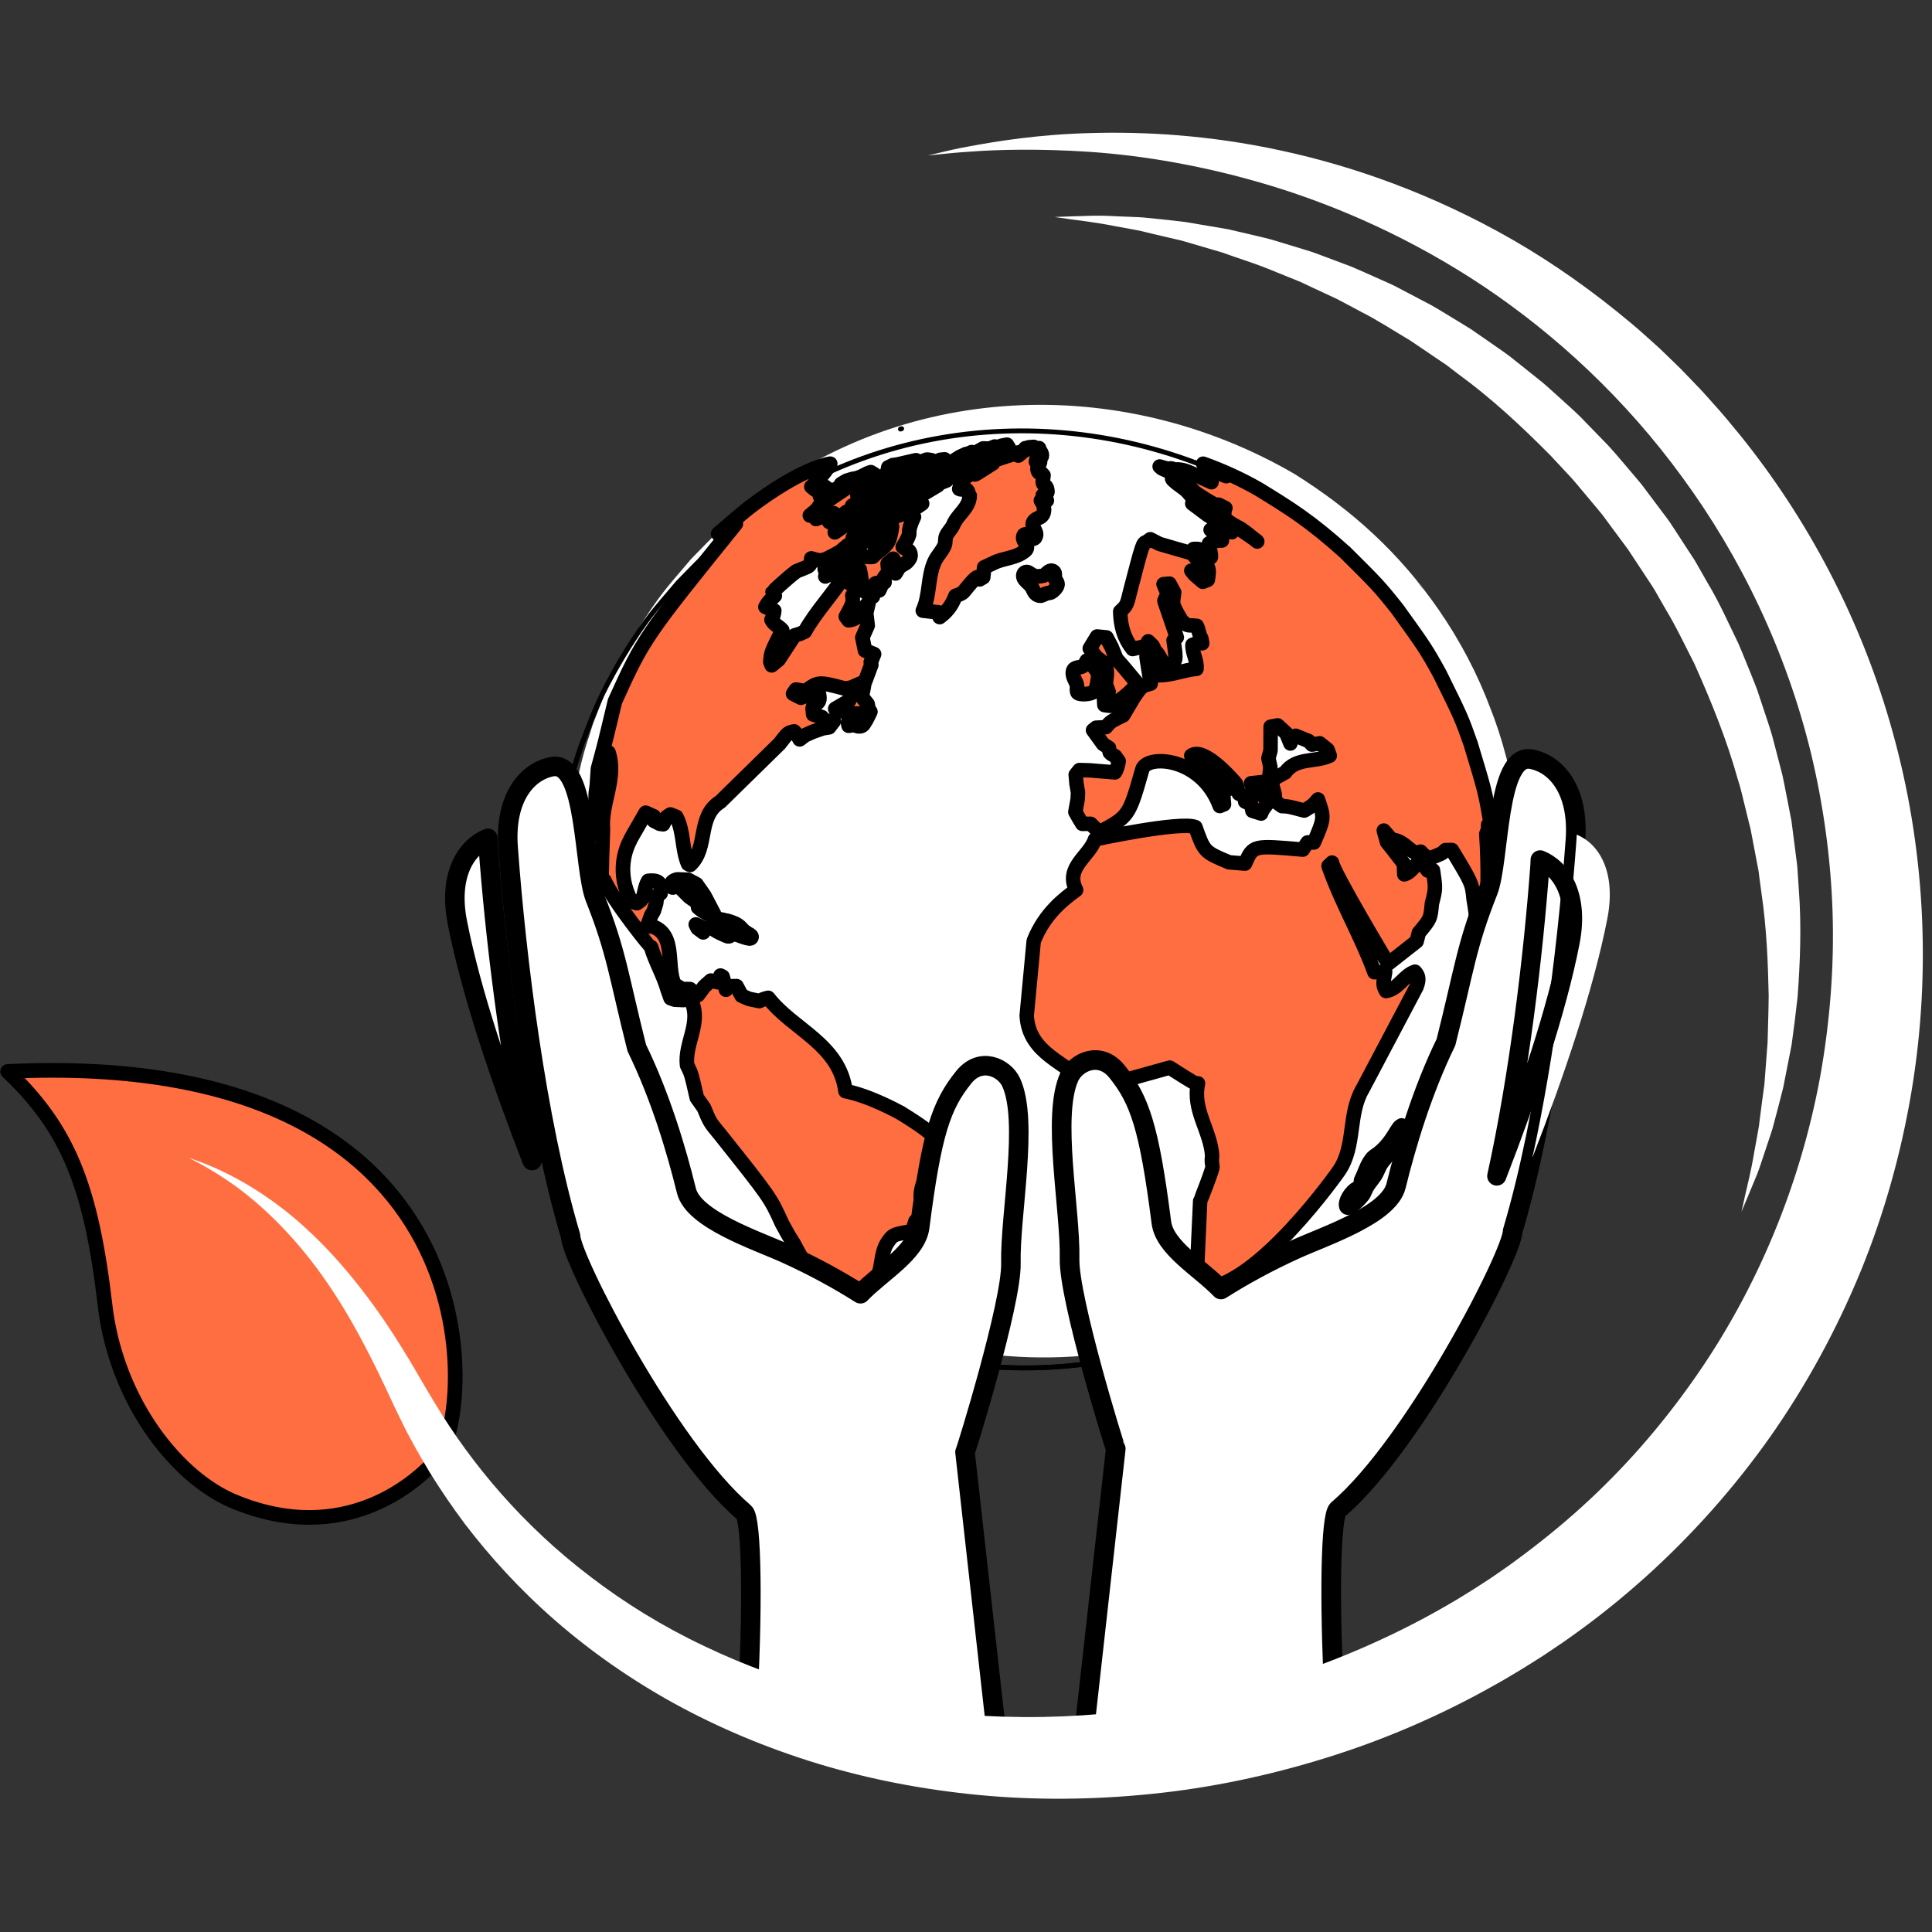 <svg xmlns="http://www.w3.org/2000/svg" xmlns:xlink="http://www.w3.org/1999/xlink" width="500" zoomAndPan="magnify" viewBox="0 0 375 375" height="500" preserveAspectRatio="xMidYMid meet" version="1.0"><rect x="0" y="0" width="375" height="375" fill="#333333" stroke="none"/><defs><clipPath id="68590d755b"><path d="M 36 25.547 L 374 25.547 L 374 349.547 L 36 349.547 Z M 36 25.547 " clip-rule="nonzero"/></clipPath></defs><path stroke-linecap="round" transform="matrix(0.019, 0, 0, -0.019, -19.485, 386.699)" fill="none" stroke-linejoin="round" d="M 13944.258 15612.542 C 13981.966 15592.868 14019.264 15572.785 14056.151 15551.882 C 14021.928 15570.736 13983.81 15591.434 13944.258 15612.542 Z M 13944.258 15612.542 " stroke="#000000" stroke-width="49.89" stroke-opacity="1" stroke-miterlimit="10"/><path stroke-linecap="round" transform="matrix(0.019, 0, 0, -0.019, -19.485, 386.699)" fill="none" stroke-linejoin="round" d="M 12458.121 15791.716 C 12572.546 15779.384 12684.948 15762.2 12795.936 15739.963 C 12684.948 15762.2 12572.546 15779.384 12458.121 15791.716 Z M 16277.18 11590.772 C 16262.22 11716.517 16248.473 11885.525 16222.394 12009.451 C 16175.088 12231.224 16107.161 12527.19 16032.563 12741.281 C 15991.524 12858.737 15930.269 13012.988 15879.93 13126.805 C 15835.454 13228.089 15765.506 13358.484 15716.38 13457.544 C 15660.381 13570.553 15567.791 13711.663 15499.662 13817.596 C 15427.49 13929.998 15322.971 14075.556 15236.243 14177.244 C 15098.773 14338.772 14907.122 14547.808 14753.276 14693.365 C 14655.43 14785.754 14518.363 14902.2 14410.004 14981.65 C 13953.116 15315.218 13866.994 15341.5 13865.984 15341.5 C 13829.392 15362.322 13792.396 15382.134 13754.996 15401.542 C 13755.198 15401.34 13755.401 15401.34 13755.401 15401.34 C 13748.325 15404.979 13741.451 15408.82 13734.173 15412.661 C 13734.173 15412.661 13734.376 15412.661 13734.376 15412.459 C 13442.857 15562.261 13128.696 15673.047 12796.946 15739.76 C 13128.696 15673.047 13442.655 15562.464 13734.173 15412.661 C 13653.106 15455.722 13566.985 15499.389 13494.408 15531.735 C 13356.533 15592.99 13222.904 15652.224 13006.994 15723.587 C 12944.121 15744.208 12860.021 15771.096 12795.936 15788.279 C 12699.908 15813.954 12570.928 15844.885 12473.688 15866.719 C 12471.869 15866.921 12309.33 15903.108 12077.853 15931.411 C 11451.957 16008.03 10822.826 15960.32 10208.655 15789.088 C 10101.307 15759.168 9958.782 15715.703 9854.668 15676.281 C 9790.785 15651.82 9705.27 15619.878 9642.397 15593.192 C 9567.192 15561.048 9468.335 15514.955 9394.141 15480.385 C 9318.33 15444.805 9219.472 15392.647 9146.896 15350.395 C 9032.876 15283.681 8883.276 15190.484 8773.703 15117.099 C 8692.029 15062.313 8586.905 14983.671 8510.689 14921.607 C 8412.64 14842.157 8285.076 14731.978 8193.294 14645.453 C 8039.852 14500.906 7855.277 14288.029 7720.637 14125.894 C 7718.615 14123.266 7495.023 13847.314 7289.828 13472.504 C 7230.19 13363.942 7157.613 13215.555 7107.073 13102.546 C 7061.788 13000.656 7011.247 12860.557 6970.613 12756.645 C 6925.328 12641.21 6882.268 12481.299 6851.134 12361.012 C 6822.427 12250.631 6795.54 12100.627 6771.684 11988.831 C 6745.403 11865.511 6733.88 11697.11 6718.718 11571.971 C 6692.841 11362.126 6696.884 11078.491 6711.642 10867.635 C 6727.815 10637.574 6773.908 10332.51 6821.012 10106.896 C 6846.283 9984.588 6887.726 9823.06 6930.382 9706.008 C 6968.793 9600.681 7015.493 9458.358 7058.756 9355.053 C 7106.466 9239.82 7175.808 9088.4 7232.818 8977.615 C 7283.156 8879.97 7355.126 8751.799 7413.349 8658.4 C 7481.074 8550.445 7579.527 8411.963 7652.306 8307.445 C 7730.745 8194.436 7848.606 8052.922 7943.825 7953.66 C 8088.775 7802.846 8285.278 7603.514 8448.423 7472.714 C 8567.901 7377.091 8732.664 7256.602 8858.612 7169.874 C 8937.859 7115.29 9048.443 7050.598 9131.734 7002.484 C 9144.268 6995.408 9442.256 6823.165 9788.561 6692.568 C 9889.44 6654.561 10157.306 6553.278 10523.423 6477.467 C 10827.071 6414.594 11087.659 6391.75 11253.029 6383.865 C 11449.329 6374.364 11552.23 6377.396 11671.101 6380.631 C 11750.551 6383.057 11921.581 6394.58 12014.374 6405.497 C 12160.74 6422.68 12221.187 6429.756 12404.144 6464.326 C 12506.641 6483.734 12642.696 6513.856 12742.969 6542.563 C 12848.498 6572.483 12989.405 6612.107 13092.306 6649.912 C 13326.613 6736.437 13326.613 6736.437 13564.963 6845.403 C 13714.361 6914.138 13975.96 7058.281 14186.614 7202.22 C 14267.277 7257.209 14373.412 7332.818 14449.83 7393.669 C 14548.688 7472.512 14679.083 7579.861 14770.258 7667.397 C 14922.082 7812.752 15110.498 8020.98 15246.554 8181.093 C 15328.025 8277.323 15424.861 8415.198 15494.203 8520.322 C 15561.928 8622.415 15650.475 8760.088 15705.666 8869.053 C 15805.938 9067.173 15931.279 9335.443 16010.325 9542.458 C 16054.599 9658.095 16102.511 9816.793 16133.644 9936.675 C 16169.023 10071.316 16213.297 10252.252 16231.289 10390.329 C 16261.209 10621.401 16286.075 10931.721 16294.97 11164.613 C 16300.024 11292.38 16292.14 11463.611 16277.18 11590.772 Z M 16277.18 11590.772 " stroke="#000000" stroke-width="49.215" stroke-opacity="1" stroke-miterlimit="10"/><path fill="#ffffff" d="M 246.824 89.371 C 247.086 89.512 247.34 89.656 247.602 89.797 C 247.566 89.781 247.535 89.758 247.504 89.742 C 247.301 89.629 247.031 89.48 246.824 89.371 " fill-opacity="1" fill-rule="nonzero"/><path stroke-linecap="round" transform="matrix(0.019, 0, 0, -0.019, -19.485, 386.699)" fill="none" stroke-linejoin="round" d="M 13971.309 15598.606 C 13985.04 15591.229 13998.36 15583.646 14012.091 15576.269 C 14010.247 15577.088 14008.607 15578.318 14006.968 15579.138 C 13996.311 15585.081 13982.171 15592.868 13971.309 15598.606 Z M 13971.309 15598.606 " stroke="#000000" stroke-width="49.89" stroke-opacity="1" stroke-miterlimit="10"/><path fill="#ffffff" d="M 246.184 89.039 C 246.07 88.98 245.945 88.914 245.828 88.852 C 245.945 88.914 246.062 88.977 246.184 89.039 Z M 247.609 89.805 C 247.625 89.812 247.641 89.824 247.652 89.832 C 247.227 89.598 246.773 89.352 246.266 89.086 C 246.719 89.316 247.168 89.559 247.609 89.805 Z M 258.828 97.145 C 258.926 97.219 259.02 97.297 259.117 97.371 C 258.766 97.109 258.426 96.848 258.078 96.598 C 258.23 96.711 258.387 96.816 258.547 96.93 C 258.637 97 258.734 97.07 258.828 97.145 Z M 294.887 161.582 L 294.887 161.578 C 294.883 161.559 294.879 161.535 294.879 161.516 C 294.879 161.539 294.883 161.559 294.887 161.582 Z M 279.75 119.348 L 280.008 119.703 C 280.082 119.828 280.164 119.957 280.238 120.086 C 280.078 119.84 279.91 119.594 279.75 119.348 Z M 274.316 112.078 C 274.891 112.754 275.438 113.418 275.922 114.023 L 276.391 114.676 C 275.738 113.824 275.043 112.961 274.316 112.078 Z M 238.012 85.441 Z M 238.523 85.633 L 238.52 85.633 Z M 240.457 86.391 L 240.457 86.387 C 240.457 86.391 240.457 86.391 240.457 86.391 Z M 241.043 86.629 Z M 243.34 87.637 L 243.336 87.637 Z M 243.68 87.801 C 243.68 87.801 243.672 87.801 243.672 87.797 C 243.68 87.801 243.68 87.801 243.68 87.801 L 243.684 87.801 C 243.68 87.801 243.68 87.801 243.68 87.801 Z M 295.055 178.527 L 295.062 178.441 C 295.176 177.039 295.246 175.746 295.289 174.48 C 295.25 175.18 295.203 175.945 295.133 176.805 L 295.375 171.004 C 295.375 171.016 295.375 171.031 295.375 171.047 C 295.375 171.02 295.375 170.992 295.375 170.973 C 295.379 170.914 295.375 170.844 295.375 170.785 C 295.375 170.797 295.375 170.805 295.375 170.816 C 295.363 167.672 295.238 165.105 295.035 162.832 C 295.035 162.801 295.031 162.766 295.031 162.734 L 295.016 162.633 C 294.898 161.352 294.766 160.164 294.613 159.016 C 293.551 150.074 291.402 142.855 289.328 137.59 C 286.781 130.777 283.34 124.234 279.113 118.156 C 271.543 107.273 262.484 99.043 251.289 92.012 C 251.742 92.277 252.195 92.543 252.641 92.812 C 219.277 72.684 176.434 73.441 145.418 98.035 C 145.266 98.148 145.109 98.266 144.961 98.371 L 144.289 98.949 C 143.215 99.824 142.195 100.695 141.238 101.555 L 140.09 102.535 C 138.23 104.27 135.883 106.723 134.105 108.543 L 132.527 110.406 C 131.406 111.691 130.461 112.828 129.699 113.75 C 126.887 117.152 123.836 121.965 121.469 126.211 L 121.371 126.375 C 121.328 126.453 121.285 126.539 121.238 126.621 C 119.711 129.391 118.488 131.879 117.844 133.523 L 115.203 140.207 C 114.949 140.945 114.684 141.781 114.422 142.641 C 113.266 146.07 112.469 149.141 111.75 153.211 L 111.359 155.039 C 110.957 157.445 110.633 160.68 110.336 163.098 C 110.262 163.695 109.309 172.023 110.914 183.613 C 110.934 183.789 110.953 183.977 110.969 184.148 L 111.07 184.699 C 111.383 186.773 111.777 188.938 112.27 191.18 L 112.312 191.41 C 112.383 191.711 112.457 192.023 112.539 192.34 C 114.082 198.926 116.5 206.086 120.273 213.227 C 121.145 214.883 122.066 216.484 123.008 218.066 L 123.762 219.395 C 124.246 220.168 124.812 221.02 125.402 221.887 C 126.117 222.969 126.855 224.027 127.605 225.066 C 127.875 225.453 128.133 225.824 128.375 226.176 L 129.066 227.031 C 130.062 228.34 131.09 229.605 132.145 230.848 L 132.738 231.582 C 132.988 231.859 133.25 232.152 133.527 232.449 C 135.066 234.18 136.676 235.844 138.344 237.449 C 138.477 237.586 138.617 237.727 138.742 237.855 L 139.492 238.523 C 140.684 239.629 141.891 240.715 143.145 241.758 L 143.762 242.305 C 144.223 242.668 144.723 243.055 145.238 243.449 C 146.871 244.73 148.562 245.973 150.301 247.172 C 150.781 247.512 151.25 247.844 151.688 248.156 L 153.078 249.004 C 154.348 249.824 155.637 250.617 156.965 251.391 C 160.395 253.383 165.984 256.242 173.285 258.68 C 173.375 258.707 173.473 258.742 173.551 258.77 L 173.766 258.84 C 174.797 259.172 175.859 259.5 176.949 259.816 L 177.363 259.941 C 177.797 260.066 178.301 260.199 178.805 260.332 C 179.262 260.453 179.73 260.574 180.199 260.691 C 180.398 260.746 180.602 260.797 180.789 260.848 L 181.129 260.926 C 190.039 263.066 200.715 264.242 212.66 262.926 L 212.746 262.918 C 213.48 262.84 214.211 262.754 214.957 262.652 L 215.074 262.637 C 215.281 262.602 215.48 262.574 215.688 262.543 C 217.754 262.25 219.859 261.871 221.988 261.414 C 222.184 261.371 222.379 261.328 222.566 261.293 C 222.855 261.227 223.141 261.176 223.43 261.105 C 223.574 261.07 223.719 261.031 223.863 260.996 C 224.75 260.793 225.582 260.582 226.371 260.371 C 226.738 260.273 227.105 260.176 227.469 260.074 C 227.992 259.926 228.508 259.777 229.008 259.629 C 229.977 259.344 230.934 259.043 231.891 258.727 C 232.434 258.547 232.961 258.375 233.492 258.203 L 236.18 257.199 C 236.355 257.133 236.523 257.074 236.688 257.012 L 236.852 256.949 C 239.168 256.016 240.273 255.551 241.953 254.738 C 243.719 253.914 245.453 253.031 247.156 252.098 C 247.223 252.062 247.281 252.031 247.352 251.996 L 247.574 251.863 C 249.07 251.035 250.547 250.176 252.012 249.25 C 252.047 249.223 252.09 249.195 252.137 249.168 C 254.422 247.715 256.652 246.148 258.832 244.48 C 259.141 244.258 259.434 244.043 259.723 243.832 L 260.262 243.379 C 261.383 242.484 262.484 241.559 263.57 240.605 L 264.605 239.742 C 265.199 239.199 265.84 238.582 266.5 237.941 C 267.918 236.594 269.316 235.215 270.676 233.773 C 278.379 225.582 283.605 216.852 287.141 209.031 C 287.152 209.008 287.16 208.98 287.176 208.961 L 287.195 208.902 C 287.348 208.57 287.492 208.242 287.633 207.918 C 287.695 207.773 287.762 207.633 287.812 207.492 C 287.996 207.086 288.168 206.68 288.336 206.281 C 288.383 206.156 288.43 206.043 288.477 205.926 C 288.984 204.695 289.445 203.492 289.879 202.305 C 292.602 194.801 293.727 188.773 294.145 185.934 C 294.152 185.871 294.164 185.809 294.168 185.746 C 294.254 185.215 294.332 184.68 294.414 184.223 C 294.398 184.301 294.379 184.371 294.363 184.449 C 294.691 182.242 294.906 180.355 295.047 178.629 C 295.051 178.598 295.055 178.562 295.055 178.527 " fill-opacity="1" fill-rule="nonzero"/><path stroke-linecap="round" transform="matrix(0.019, 0, 0, -0.019, -19.485, 386.699)" fill="none" stroke-linejoin="round" d="M 13753.202 15409.335 C 13747.338 15412.571 13740.867 15415.807 13734.8 15419.042 C 13740.867 15415.807 13747.136 15412.773 13753.202 15409.335 Z M 13827.014 15369.7 C 13827.823 15369.295 13828.631 15368.689 13829.44 15368.486 C 13807.196 15380.418 13783.738 15393.158 13757.651 15406.909 C 13781.109 15394.978 13804.163 15382.44 13827.014 15369.7 Z M 14407.797 14989.723 C 14412.853 14986.083 14417.706 14981.837 14422.762 14977.994 C 14404.562 14991.746 14386.968 15005.092 14368.97 15018.034 C 14377.059 15012.17 14385.148 15006.71 14393.439 15000.846 C 14398.091 14997.206 14402.944 14993.566 14407.797 14989.723 Z M 16274.515 11653.858 L 16274.515 11654.262 C 16274.515 11655.273 16274.11 11656.284 16274.11 11657.296 C 16274.11 11656.284 16274.515 11655.071 16274.515 11653.858 Z M 15490.902 13840.492 L 15504.249 13821.887 C 15508.091 13815.416 15512.338 13808.743 15516.382 13802.272 C 15508.091 13814.809 15499.395 13827.752 15490.902 13840.492 Z M 15209.61 14216.626 C 15239.337 14181.641 15267.85 14147.466 15292.724 14115.919 L 15317.193 14082.148 C 15283.219 14126.232 15247.224 14170.924 15209.61 14216.626 Z M 13330.153 15595.785 Z M 13356.644 15585.876 L 13356.441 15585.876 Z M 13456.946 15546.442 L 13456.946 15546.645 C 13456.946 15546.442 13456.946 15546.442 13456.946 15546.442 Z M 13487.28 15534.107 Z M 13606.186 15481.933 L 13605.984 15481.933 Z M 13623.578 15473.44 C 13623.578 15473.44 13623.375 15473.44 13623.375 15473.642 C 13623.578 15473.44 13623.578 15473.44 13623.578 15473.44 L 13623.78 15473.44 C 13623.78 15473.44 13623.578 15473.44 13623.578 15473.44 Z M 16283.21 10776.616 L 16283.615 10781.267 C 16289.479 10853.663 16293.119 10920.801 16295.344 10986.118 C 16293.322 10950.123 16290.895 10910.285 16287.255 10865.796 L 16299.793 11166.299 C 16299.793 11165.49 16299.793 11164.883 16299.793 11164.074 C 16299.793 11165.49 16299.793 11166.703 16299.793 11167.917 C 16299.995 11170.748 16299.793 11174.388 16299.793 11177.623 C 16299.793 11177.017 16299.793 11176.41 16299.793 11175.803 C 16299.388 11338.593 16292.715 11471.655 16282.402 11589.349 C 16282.402 11590.764 16281.997 11592.584 16281.997 11594.202 L 16281.39 11599.662 C 16275.122 11665.789 16268.246 11727.467 16260.562 11786.92 C 16205.355 12249.808 16094.132 12623.313 15986.752 12895.91 C 15854.903 13248.788 15676.745 13587.309 15457.94 13901.967 C 15066.032 14465.562 14597.078 14891.645 14017.507 15255.444 C 14040.965 15241.895 14064.423 15227.942 14087.679 15213.988 C 12360.293 16256.042 10142.314 16216.811 8536.868 14943.617 C 8528.779 14937.752 8520.69 14931.685 8513.208 14926.225 L 8478.224 14896.296 C 8422.814 14850.999 8370.034 14805.903 8320.49 14761.414 L 8261.036 14710.656 C 8164.576 14620.869 8043.242 14493.873 7951.029 14399.84 L 7869.331 14303.379 C 7811.293 14236.646 7762.557 14177.799 7723.124 14130.277 C 7577.524 13953.939 7419.588 13704.8 7296.839 13485.186 L 7291.985 13476.491 C 7289.761 13472.446 7287.334 13467.998 7285.11 13463.751 C 7205.838 13320.577 7142.745 13191.559 7109.176 13106.423 L 6972.676 12760.623 C 6959.531 12722.2 6945.78 12678.925 6932.231 12634.638 C 6872.373 12457.086 6830.917 12297.937 6793.708 12087.221 L 6773.688 11992.581 C 6752.859 11868.214 6736.075 11700.571 6720.706 11575.395 C 6716.864 11544.658 6667.522 11113.519 6750.433 10513.322 C 6751.444 10504.222 6752.657 10494.717 6753.466 10485.82 L 6758.724 10457.104 C 6774.902 10349.926 6795.124 10237.692 6820.806 10121.819 L 6823.031 10109.888 C 6826.671 10094.316 6830.513 10078.139 6834.76 10061.556 C 6914.638 9720.811 7039.813 9350.137 7235.161 8980.272 C 7280.256 8894.731 7327.981 8811.618 7376.717 8729.718 L 7415.745 8660.962 C 7440.821 8621.124 7469.941 8577.04 7500.679 8531.944 C 7537.686 8475.928 7575.704 8421.328 7614.733 8367.335 C 7628.686 8347.315 7642.033 8328.103 7654.57 8309.903 L 7690.162 8265.617 C 7741.728 8198.074 7795.115 8132.554 7849.715 8068.045 L 7880.453 8030.229 C 7893.193 8015.669 7906.944 8000.705 7921.302 7985.134 C 8000.776 7895.751 8084.091 7809.402 8170.643 7726.289 C 8177.316 7719.211 8184.596 7712.133 8191.27 7705.258 L 8230.096 7670.88 C 8291.774 7613.651 8354.261 7557.433 8418.972 7503.439 L 8450.923 7475.128 C 8474.786 7456.119 8500.67 7436.301 8527.566 7415.877 C 8612.095 7349.548 8699.657 7285.039 8789.646 7223.159 C 8814.52 7205.565 8838.787 7188.174 8861.435 7172.199 L 8933.225 7128.114 C 8998.947 7085.849 9065.883 7044.596 9134.436 7004.758 C 9312.19 6901.625 9601.571 6753.598 9979.323 6627.411 C 9983.974 6625.793 9989.029 6624.175 9993.276 6622.759 L 10004.398 6618.917 C 10057.583 6601.931 10112.79 6584.944 10169.007 6568.564 L 10190.645 6562.093 C 10213.092 6555.419 10238.976 6548.544 10265.265 6541.668 C 10288.925 6535.601 10312.99 6529.333 10337.257 6523.064 C 10347.772 6520.435 10358.288 6517.604 10367.792 6515.177 L 10385.386 6511.133 C 10846.858 6400.314 11399.33 6339.445 12017.929 6407.392 L 12022.176 6407.797 C 12060.194 6412.043 12098.212 6416.492 12136.634 6421.75 L 12142.701 6422.559 C 12153.621 6424.177 12163.934 6425.795 12174.652 6427.412 C 12281.628 6442.579 12390.424 6462.195 12500.635 6485.652 C 12510.948 6488.079 12521.06 6490.101 12530.766 6492.124 C 12545.528 6495.561 12560.493 6498.19 12575.255 6501.83 C 12582.94 6503.448 12590.22 6505.47 12597.702 6507.493 C 12643.606 6518.008 12686.68 6528.928 12727.529 6539.848 C 12746.74 6544.904 12765.749 6549.959 12784.556 6555.015 C 12811.654 6562.902 12838.347 6570.384 12864.029 6578.27 C 12914.383 6593.033 12963.927 6608.604 13013.472 6624.984 C 13041.379 6634.084 13068.679 6642.982 13096.181 6652.082 L 13235.512 6704.053 C 13244.41 6707.289 13253.106 6710.322 13261.599 6713.557 L 13270.295 6716.995 C 13390.01 6765.326 13447.239 6789.189 13534.195 6831.453 C 13625.6 6874.122 13715.387 6919.825 13803.758 6968.156 C 13807.196 6969.976 13810.027 6971.594 13813.869 6973.414 L 13825.396 6980.087 C 13902.645 7023.16 13979.085 7067.649 14054.919 7115.576 C 14056.941 7116.992 14059.165 7118.407 14061.39 7119.823 C 14179.892 7194.847 14295.159 7276.141 14407.999 7362.288 C 14423.975 7374.017 14439.344 7385.139 14454.308 7396.059 L 14482.013 7419.315 C 14540.253 7465.624 14597.078 7513.55 14653.296 7562.893 L 14706.885 7607.786 C 14737.622 7635.895 14770.989 7667.644 14804.963 7701.011 C 14878.572 7770.575 14950.765 7841.96 15021.139 7916.782 C 15419.922 8340.843 15690.496 8792.811 15873.507 9197.661 C 15874.114 9198.874 15874.518 9200.088 15875.327 9201.099 L 15876.338 9204.334 C 15884.225 9221.321 15891.91 9238.51 15898.987 9255.092 C 15902.223 9262.777 15905.661 9270.057 15908.29 9277.337 C 15917.794 9298.368 15926.692 9319.197 15935.387 9340.026 C 15937.814 9346.295 15940.241 9352.361 15942.87 9358.226 C 15968.956 9422.128 15992.819 9484.211 16015.265 9545.888 C 16156.215 9934.358 16214.657 10246.186 16236.295 10393.404 C 16236.497 10396.639 16237.104 10399.673 16237.508 10402.908 C 16241.755 10430.613 16245.799 10458.115 16250.046 10481.977 C 16249.237 10477.933 16248.226 10474.091 16247.417 10470.248 C 16264.606 10584.302 16275.526 10682.178 16282.806 10771.358 C 16283.008 10772.976 16283.21 10774.796 16283.21 10776.616 Z M 16283.21 10776.616 " stroke="#000000" stroke-width="49.23" stroke-opacity="1" stroke-miterlimit="10"/><path fill="#ffffff" d="M 295.375 171.043 C 295.355 172.207 295.328 173.332 295.289 174.48 C 295.363 173.105 295.375 172.012 295.375 171.043 " fill-opacity="1" fill-rule="nonzero"/><path stroke-linecap="round" transform="matrix(0.019, 0, 0, -0.019, -19.485, 386.699)" fill="none" stroke-linejoin="round" d="M 16299.995 11164.277 C 16298.984 11104.014 16297.568 11045.774 16295.546 10986.321 C 16299.388 11057.503 16299.995 11114.125 16299.995 11164.277 Z M 16299.995 11164.277 " stroke="#000000" stroke-width="49.23" stroke-opacity="1" stroke-miterlimit="10"/><path stroke-linecap="round" transform="matrix(0.019, 0, 0, -0.019, -19.485, 386.699)" fill="none" stroke-linejoin="round" d="M 16299.995 11203.103 C 16299.793 11195.621 16299.995 11186.319 16299.995 11177.623 C 16299.995 11186.319 16299.995 11194.812 16299.995 11203.103 Z M 16299.995 11203.103 " stroke="#000000" stroke-width="49.23" stroke-opacity="1" stroke-miterlimit="10"/><path fill="#ffffff" d="M 175.539 82.258 C 175.488 82.277 175.445 82.293 175.402 82.305 C 175.477 82.281 175.559 82.254 175.633 82.23 L 175.539 82.258 " fill-opacity="1" fill-rule="nonzero"/><path stroke-linecap="round" transform="matrix(0.019, 0, 0, -0.019, -19.485, 386.699)" fill="none" stroke-linejoin="round" d="M 10231.497 15971.788 C 10228.832 15970.764 10226.578 15969.944 10224.324 15969.329 C 10228.218 15970.559 10232.521 15971.993 10236.415 15973.223 Z M 10231.497 15971.788 " stroke="#000000" stroke-width="49.89" stroke-opacity="1" stroke-miterlimit="10"/><path stroke-linecap="round" transform="matrix(0.019, 0, 0, -0.019, -19.485, 386.699)" fill="none" stroke-linejoin="round" d="M 10225.554 8983.181 L 10225.554 8983.181 " stroke="#000000" stroke-width="149.67" stroke-opacity="1" stroke-miterlimit="10"/><path stroke-linecap="round" transform="matrix(0.019, 0, 0, -0.019, -19.485, 386.699)" fill-opacity="1" fill="#ff6e40" fill-rule="nonzero" stroke-linejoin="round" d="M 10614.72 8624.959 C 10584.8 8438.061 10412.042 8300.551 10433.765 8096.233 C 10433.765 8095.414 10433.765 8094.799 10434.175 8094.184 C 10434.175 8092.544 10434.585 8090.7 10434.79 8088.856 C 10435.609 8086.192 10435.609 8083.527 10436.224 8081.068 C 10436.634 8077.789 10437.249 8074.715 10437.659 8071.641 C 10438.273 8068.772 10438.888 8065.493 10439.503 8062.214 C 10439.913 8059.55 10440.323 8056.476 10440.733 8053.607 C 10441.347 8051.148 10441.552 8048.689 10442.167 8046.435 C 10442.372 8044.795 10442.577 8043.566 10442.782 8041.926 L 10422.903 7894.99 C 10409.583 7889.661 10391.754 7882.694 10378.433 7877.365 C 10367.777 7847.445 10356.3 7806.869 10349.538 7775.924 C 10151.573 7741.29 10151.573 7741.29 10101.16 7673.253 C 10008.12 7547.629 10049.721 7377.125 9960.781 7250.272 C 9946.845 7251.707 9927.992 7253.756 9913.851 7255.395 C 9933.525 7223.016 9955.453 7175.062 9958.731 7137.354 C 9928.401 7118.5 9877.373 7114.812 9841.92 7116.656 C 9929.016 6928.528 9986.807 6804.134 10323.101 6675.436 C 10421.059 6643.467 10421.059 6643.467 10463.89 6626.458 L 10436.634 6631.786 L 10502.417 6610.883 L 10457.947 6622.154 C 10230.062 6688.142 9536.161 6889.591 9163.798 7591.894 L 9134.698 7646.816 C 9115.844 7675.917 9096.99 7705.837 9078.956 7736.167 L 9013.788 7854.618 C 8894.107 8118.366 8894.107 8118.366 8384.235 8759.19 C 8277.056 8888.297 8277.056 8888.297 8216.396 9035.849 L 8144.054 9138.11 C 8088.108 9384.029 8088.108 9384.029 8044.662 9470.92 C 8017.611 9691.223 8189.959 9897.385 8090.567 10122.606 L 8078.886 10166.256 L 8053.474 10195.357 L 8030.727 10179.577 C 8023.964 10166.666 8015.152 10149.657 8008.594 10136.746 C 7981.748 10137.976 7946.294 10139.615 7919.243 10140.64 C 7906.538 10145.148 7889.323 10151.091 7876.617 10155.395 C 7867.805 10180.192 7855.919 10213.186 7847.107 10237.983 C 7804.481 10389.838 7721.689 10526.118 7677.013 10677.153 C 7675.374 10677.768 7306.085 11123.496 7199.521 11358.758 L 7179.027 11360.398 C 7168.576 11387.039 7168.576 11387.039 7184.56 11882.361 C 7162.633 12146.519 7328.218 12396.946 7241.737 12665.818 L 7190.708 12549.211 L 7158.739 12431.99 L 7155.255 12362.518 L 7138.246 12264.97 L 7130.253 12163.323 L 7126.974 12093.851 L 7112.834 12017.411 L 7115.088 11833.382 L 7095.21 11864.122 C 7090.087 11994.254 7110.375 12123.156 7112.424 12252.879 L 7122.876 12325.015 L 7134.352 12499.003 C 7200.135 12739.183 7200.135 12739.183 7307.52 13187.371 C 7599.959 13833.318 7617.583 13855.246 8542.443 15001.023 C 8525.229 14993.646 8502.071 14984.014 8484.857 14976.636 C 8497.563 14990.367 8514.982 15008.606 8527.893 15022.131 C 8485.062 14996.925 8456.986 14980.325 8362.307 14899.377 L 8371.734 14907.984 C 8467.233 14989.342 8593.266 15099.596 8692.044 15177.06 C 9165.848 15534.258 9435.334 15602.91 9506.855 15615.411 C 9449.884 15510.076 9315.653 15381.993 9314.424 15381.173 C 9326.31 15371.541 9342.295 15358.63 9354.181 15348.999 C 9384.92 15355.966 9425.292 15367.852 9454.598 15379.534 C 9444.761 15369.902 9431.645 15357.196 9422.013 15347.359 C 9437.178 15353.302 9457.262 15360.885 9472.427 15366.623 C 9462.795 15357.196 9449.679 15344.08 9439.842 15334.448 C 9439.842 15327.071 9439.842 15317.234 9439.842 15310.061 L 9402.75 15281.166 C 9417.3 15282.805 9436.768 15285.06 9451.319 15286.699 C 9384.511 15155.952 9384.511 15155.952 9299.054 15086.89 C 9314.219 15090.374 9334.302 15095.087 9349.262 15098.776 C 9353.156 15084.226 9358.074 15065.167 9361.968 15050.822 C 9390.454 15062.093 9428.776 15077.053 9457.467 15088.324 L 9419.554 15141.197 L 9446.195 15215.997 C 9461.36 15225.834 9476.73 15235.671 9492.1 15245.303 L 9594.566 15314.775 L 9712.608 15393.879 L 9627.97 15357.606 L 9617.724 15364.573 L 9534.726 15329.735 L 9528.168 15334.039 L 9603.993 15378.304 L 9628.79 15398.182 L 9617.724 15407.404 L 9672.851 15440.808 L 9729.617 15458.228 L 9777.981 15467.245 L 9822.656 15483.434 L 9889.669 15517.248 L 9921.229 15528.929 L 9959.346 15505.567 L 9938.443 15484.664 C 9942.952 15481.18 9947.87 15477.491 9952.379 15474.007 L 9941.927 15456.178 L 9906.269 15439.374 L 9862.208 15416.626 C 9862.823 15400.847 9863.848 15379.738 9864.667 15363.959 C 9840.69 15341.211 9808.926 15311.086 9784.949 15288.748 C 9811.385 15300.839 9846.019 15317.029 9872.045 15329.12 C 9898.891 15344.285 9936.599 15361.499 9965.699 15372.976 C 9952.379 15356.171 9934.549 15333.834 9921.229 15317.234 L 9861.389 15277.477 C 9813.024 15236.286 9813.024 15236.286 9730.847 15186.282 C 9740.068 15186.077 9752.364 15185.872 9761.381 15185.667 L 9771.833 15148.984 L 9694.369 15108.818 L 9672.441 15123.163 L 9637.192 15095.087 L 9599.485 15076.233 C 9585.754 15072.955 9567.31 15068.446 9553.375 15065.167 C 9550.096 15078.693 9545.588 15096.317 9542.104 15109.842 C 9533.701 15102.26 9522.225 15092.218 9513.823 15084.636 L 9495.379 15021.926 L 9548.457 14993.236 L 9590.263 15010.86 C 9590.878 15011.475 9591.492 15011.885 9592.312 15012.499 C 9594.157 15013.934 9595.796 15015.369 9597.64 15016.803 C 9600.1 15018.852 9602.559 15020.902 9605.223 15022.951 C 9607.887 15025.41 9610.756 15027.664 9613.83 15029.919 C 9616.699 15032.378 9619.568 15034.837 9622.642 15037.091 C 9625.306 15039.551 9628.175 15041.805 9630.635 15043.854 C 9632.889 15045.494 9634.938 15047.338 9637.192 15048.977 C 9638.217 15049.797 9639.447 15050.822 9640.676 15051.642 C 9667.727 15068.651 9706.46 15087.3 9735.97 15099.596 L 9755.233 15097.751 L 9797.45 15116.195 L 9843.764 15152.878 L 9852.781 15173.167 C 9868.766 15205.751 9899.711 15244.278 9924.098 15271.124 L 9984.143 15303.709 C 10047.057 15339.367 10053.615 15341.211 10118.579 15360.27 C 10117.349 15345.515 10115.915 15325.636 10114.89 15310.881 C 10027.179 15267.845 10027.179 15267.845 9960.576 15199.398 C 9946.026 15190.791 9926.147 15179.315 9911.392 15170.502 C 9946.026 15182.593 9946.026 15182.593 10075.543 15278.297 C 10324.741 15425.643 10324.741 15425.643 10329.454 15424.824 C 10316.953 15400.232 10316.953 15400.232 10218.586 15329.735 L 10221.455 15318.669 L 10234.98 15307.397 L 10197.683 15280.551 L 10136.408 15243.253 L 10114.07 15232.597 L 10123.087 15247.967 C 10123.087 15247.967 10122.677 15247.967 10122.677 15247.967 C 10121.653 15248.377 10121.038 15248.582 10120.218 15248.787 C 10119.603 15249.196 10118.784 15249.401 10117.759 15249.811 C 10116.734 15250.016 10115.505 15250.426 10114.48 15250.836 C 10113.455 15251.246 10112.431 15251.656 10111.201 15252.066 C 10110.177 15252.475 10109.152 15252.885 10108.332 15253.09 C 10107.307 15253.295 10106.693 15253.5 10105.873 15253.705 C 10105.258 15254.115 10104.848 15254.32 10104.438 15254.32 C 10023.49 15223.375 10013.243 15219.276 9837.206 15057.79 C 9688.221 15063.323 9589.443 14959.627 9553.99 14914.747 C 9705.64 15022.541 9747.651 15036.477 9811.385 15057.38 C 9818.967 15043.444 9829.009 15024.795 9836.387 15011.065 C 9817.943 14950.61 9767.529 14910.853 9737.199 14857.98 C 9771.628 14881.753 9824.706 14902.041 9864.258 14915.771 L 9960.166 15002.253 L 9976.765 14996.105 L 9983.528 14950.815 L 9983.733 14936.674 L 9876.963 14849.578 L 9807.081 14771.499 L 9766.3 14757.563 L 9719.985 14751.211 L 9698.672 14729.283 L 9702.156 14714.528 C 9667.522 14632.145 9661.784 14626.407 9616.699 14582.346 C 9623.872 14578.248 9633.709 14572.919 9640.881 14568.821 L 9658.505 14543.819 L 9627.765 14515.538 L 9538.415 14519.432 L 9544.358 14479.06 L 9528.373 14477.216 C 9517.307 14480.495 9506.241 14483.979 9495.174 14487.258 L 9456.852 14463.69 C 9468.123 14506.316 9502.962 14533.572 9525.709 14568.616 L 9455.007 14526.195 L 9451.114 14538.901 L 9463.205 14571.895 L 9491.076 14620.464 L 9531.037 14657.761 L 9646.619 14736.865 L 9684.122 14781.336 L 9608.912 14717.192 C 9424.677 14614.93 9424.677 14614.93 9313.604 14647.925 C 9308.891 14575.174 9300.898 14571.895 9223.229 14541.36 L 9161.954 14517.178 C 9064.201 14444.632 8918.494 14306.097 8918.289 14305.687 C 8925.052 14294.006 8933.659 14278.226 8940.422 14266.545 C 8876.483 14204.861 8876.483 14204.861 8845.128 14152.808 C 8872.384 14141.946 8908.248 14126.781 8934.889 14114.69 C 8932.839 14085.795 8922.183 14046.858 8907.018 14021.856 C 8928.946 13970.828 8985.097 13954.638 9017.067 13914.061 C 8902.509 13686.791 8902.509 13686.791 8895.542 13590.063 L 8908.657 13556.044 L 8980.179 13614.86 L 9128.345 13840.696 L 9144.125 13861.394 L 9198.022 13877.788 L 9247.001 13900.126 C 9364.017 14108.952 9532.677 14281.3 9659.325 14483.159 L 9692.934 14506.726 L 9733.921 14498.939 C 9714.862 14473.322 9695.188 14431.311 9696.623 14399.546 C 9766.915 14355.076 9757.283 14323.516 9743.552 14279.866 C 9733.101 14267.98 9733.101 14267.98 9733.101 14267.98 C 9742.118 14194.204 9742.118 14194.204 9666.293 14053.825 C 9674.695 14042.554 9685.966 14027.389 9694.164 14016.118 C 9807.081 14022.471 9828.394 14134.774 9897.662 14191.335 C 9890.694 14160.595 9881.267 14119.404 9874.094 14088.459 L 9889.259 13962.221 L 9835.157 13839.876 L 9862.618 13707.285 L 9954.633 13670.397 L 9921.434 13587.399 L 9926.557 13561.373 L 9862.823 13390.664 L 9720.395 13327.954 L 9658.3 13318.118 C 9385.945 13389.844 9385.945 13389.844 9250.485 13288.607 C 9223.024 13297.215 9184.906 13305.207 9156.216 13307.461 C 9147.814 13294.96 9136.132 13278.156 9127.73 13265.655 C 9151.502 13253.359 9183.267 13237.374 9207.244 13225.078 L 9274.667 13249.875 C 9307.866 13261.556 9353.566 13272.828 9388.609 13276.516 C 9407.873 13190.65 9395.372 13179.583 9333.892 13140.646 L 9327.13 13114.21 L 9333.278 13053.96 L 9422.218 13026.089 L 9435.949 12992.07 L 9478.37 12989.201 L 9543.333 12985.512 L 9495.379 12923.008 L 9430.006 12912.351 L 9327.949 12876.488 L 9249.05 12841.035 L 9194.743 12799.639 C 9181.423 12826.075 9159.29 12859.684 9138.182 12880.587 C 9074.243 12866.447 9074.243 12866.447 8990.221 12756.193 L 8382.596 12160.659 C 8143.235 12011.263 8264.35 11689.929 8075.402 11516.556 C 8069.049 11519.835 8061.262 11524.344 8054.909 11527.623 C 7989.535 11681.527 8013.307 11857.974 7933.999 12008.189 C 7913.71 12015.977 7893.627 12023.764 7874.158 12031.552 L 7836.041 12006.345 L 7799.973 11932.569 L 7764.929 11937.488 L 7705.294 11968.228 L 7703.859 12013.108 L 7621.886 12049.791 C 7467.162 11781.739 7467.162 11781.739 7464.088 11771.697 C 7415.519 11680.707 7319.406 11437.862 7474.13 11144.194 L 7531.921 11126.16 L 7569.834 11153.211 L 7597.294 11190.099 C 7624.551 11310.189 7624.551 11310.189 7647.503 11353.635 C 7785.218 11369.825 7779.889 11300.353 7774.356 11226.577 L 7741.772 11203.829 L 7732.55 11162.023 C 7731.115 11149.727 7729.886 11137.636 7728.451 11125.34 L 7705.089 11047.876 L 7676.193 10997.257 L 7641.765 10900.939 C 7949.164 10844.788 7823.335 10497.837 7914.735 10296.388 L 7993.634 10248.639 L 8075.197 10247.819 L 8116.798 10209.497 L 8155.531 10187.774 L 8219.674 10274.256 L 8287.507 10334.916 L 8364.152 10317.701 L 8385.875 10386.149 L 8407.598 10374.877 L 8442.026 10242.081 L 8457.191 10276.51 L 8549.821 10278.149 L 8601.873 10181.011 L 8677.084 10148.222 C 8712.127 10140.64 8747.376 10133.262 8783.034 10126.089 C 8808.445 10140.025 8845.128 10153.141 8873.409 10158.469 C 9126.296 9832.421 9598.665 9688.559 9663.014 9206.148 C 9921.024 9155.119 10222.684 8984.82 10225.554 8983.181 C 10632.14 8735.213 10623.327 8679.061 10614.72 8624.959 " stroke="#000000" stroke-width="149.67" stroke-opacity="1" stroke-miterlimit="10"/><path stroke-linecap="round" transform="matrix(0.019, 0, 0, -0.019, -19.485, 386.699)" fill-opacity="1" fill="#ff6e40" fill-rule="nonzero" stroke-linejoin="round" d="M 10282.32 14603.249 L 10213.667 14561.443 C 10200.142 14539.515 10186.821 14517.383 10173.706 14494.84 L 10150.138 14515.128 L 10156.901 14577.018 L 10161.205 14619.849 L 10150.958 14644.236 L 10093.577 14594.642 L 10096.856 14556.935 L 10121.038 14529.064 C 10078.412 14480.7 10078.412 14480.7 10054.845 14447.706 C 10056.484 14441.967 10058.329 14434.59 10059.763 14428.852 L 10061.812 14404.465 L 10036.606 14385.611 L 10007.095 14321.672 L 9996.644 14329.255 L 10009.35 14396.063 C 9965.084 14399.751 9942.542 14401.596 9942.132 14257.733 C 9935.574 14254.249 9928.811 14255.479 9921.844 14256.708 L 9885.571 14291.957 C 9837.002 14321.672 9828.599 14330.484 9828.599 14330.484 C 9825.935 14339.706 9824.706 14343.805 9825.73 14410.408 C 9826.345 14447.91 9814.254 14497.709 9808.721 14534.597 L 9747.651 14531.523 C 9749.905 14608.373 9792.326 14643.416 9805.237 14652.228 C 9848.478 14682.148 9897.047 14654.892 9942.132 14665.344 C 9990.086 14718.831 10058.943 14750.801 10097.471 14814.535 C 10125.751 14861.054 10141.736 14993.646 10141.326 14994.465 L 10058.738 14968.234 L 10057.919 15032.993 L 9968.363 15024.59 L 9947.05 15032.173 C 9956.067 15141.197 10230.267 15299.405 10306.502 15279.731 C 10308.141 15279.117 10310.191 15278.502 10311.42 15278.092 C 10295.845 15267.64 10275.147 15253.705 10259.777 15243.458 L 10233.546 15237.925 L 10189.69 15212.514 C 10143.171 15157.182 10053.82 15093.243 10050.131 15090.784 C 10071.444 15092.013 10099.315 15115.171 10138.047 15147.14 C 10187.846 15188.536 10357.12 15314.98 10445.446 15207.8 C 10430.896 15198.168 10411.632 15184.848 10397.082 15175.216 L 10372.695 15175.831 L 10334.783 15180.749 L 10183.952 15095.292 L 10186.002 15078.898 C 10313.265 15126.647 10313.265 15126.647 10341.135 15131.975 C 10347.488 15114.146 10355.686 15090.374 10362.243 15072.545 C 10327.2 14999.384 10311.01 14945.282 10314.289 14911.263 C 10315.109 14901.016 10317.568 14877.654 10248.301 14765.966 C 10271.458 14741.374 10316.134 14741.579 10324.946 14700.182 C 10329.044 14680.099 10335.397 14649.769 10282.32 14603.249 " stroke="#000000" stroke-width="149.67" stroke-opacity="1" stroke-miterlimit="10"/><path stroke-linecap="round" transform="matrix(0.019, 0, 0, -0.019, -19.485, 386.699)" fill-opacity="1" fill="#ff6e40" fill-rule="nonzero" stroke-linejoin="round" d="M 9994.595 14760.433 C 9983.733 14763.097 9973.077 14765.761 9962.42 14768.425 L 9984.758 14836.872 L 10026.564 14851.832 C 10040.909 14848.144 10055.05 14844.66 10069.6 14841.176 L 10049.107 14808.387 L 9994.595 14760.433 " stroke="#000000" stroke-width="149.67" stroke-opacity="1" stroke-miterlimit="10"/><path stroke-linecap="round" transform="matrix(0.019, 0, 0, -0.019, -19.485, 386.699)" fill-opacity="1" fill="#ff6e40" fill-rule="nonzero" stroke-linejoin="round" d="M 10139.482 15435.07 L 10109.152 15440.603 L 10087.019 15460.482 L 10002.587 15434.455 L 10020.211 15466.63 L 10082.101 15484.049 L 10055.664 15489.787 L 10094.807 15529.954 L 10220.84 15570.94 C 10226.578 15567.457 10232.316 15563.768 10238.259 15560.284 L 10193.379 15525.65 C 10166.123 15507.616 10151.983 15497.37 10149.933 15491.222 C 10163.869 15484.049 10173.091 15488.967 10330.069 15571.555 C 10336.832 15568.071 10343.8 15564.588 10350.767 15561.104 L 10235.595 15497.575 L 10250.145 15486.713 L 10232.726 15474.827 L 10183.542 15455.359 L 10164.689 15428.922 L 10139.482 15435.07 " stroke="#000000" stroke-width="149.67" stroke-opacity="1" stroke-miterlimit="10"/><path stroke-linecap="round" transform="matrix(0.019, 0, 0, -0.019, -19.485, 386.699)" fill-opacity="1" fill="#ff6e40" fill-rule="nonzero" stroke-linejoin="round" d="M 10421.674 15487.738 C 10413.682 15483.229 10400.361 15476.876 10391.344 15472.778 C 10387.45 15483.434 10360.399 15467.245 10347.693 15459.457 C 10336.217 15452.694 10301.993 15431.996 10273.303 15426.258 C 10272.278 15430.357 10271.049 15435.685 10270.024 15439.784 L 10174.73 15387.116 L 10188.051 15403.306 L 10287.033 15455.359 L 10312.445 15476.262 L 10328.839 15504.952 L 10394.008 15545.324 C 10426.592 15561.923 10434.585 15561.719 10437.864 15561.514 C 10435.609 15556.8 10433.765 15553.111 10354.866 15507.616 C 10355.276 15507.411 10355.481 15507.411 10355.481 15507.411 C 10373.72 15499.009 10367.777 15489.377 10332.323 15468.884 C 10343.39 15471.753 10363.063 15482 10378.843 15490.197 C 10404.05 15503.518 10422.903 15506.387 10432.33 15498.394 C 10432.33 15497.37 10432.33 15496.14 10432.33 15495.115 C 10429.461 15492.656 10425.158 15489.787 10421.674 15487.738 " stroke="#000000" stroke-width="149.67" stroke-opacity="1" stroke-miterlimit="10"/><path stroke-linecap="round" transform="matrix(0.019, 0, 0, -0.019, -19.485, 386.699)" fill-opacity="1" fill="#ff6e40" fill-rule="nonzero" stroke-linejoin="round" d="M 9915.286 13077.732 C 9893.768 13031.827 9854.831 12953.133 9834.952 12940.222 C 9806.262 12922.188 9767.12 12939.812 9762.816 12941.862 C 9744.372 12950.469 9715.477 12940.017 9695.188 12938.583 C 9681.458 12985.307 9681.458 12985.307 9809.541 13062.977 L 9698.672 13063.182 L 9558.498 13111.751 L 9699.492 13193.929 C 9709.329 13223.849 9719.575 13253.769 9729.617 13283.484 L 9850.937 13343.734 L 9829.214 13234.915 L 9888.645 13160.73 L 9898.071 13105.808 L 9917.13 13081.831 C 9916.515 13080.601 9915.696 13078.962 9915.286 13077.732 " stroke="#000000" stroke-width="149.67" stroke-opacity="1" stroke-miterlimit="10"/><path stroke-linecap="round" transform="matrix(0.019, 0, 0, -0.019, -19.485, 386.699)" fill-opacity="1" fill="#ff6e40" fill-rule="nonzero" stroke-linejoin="round" d="M 10278.016 15602.09 L 10239.079 15595.122 L 10196.248 15589.384 L 10132.104 15556.185 L 10095.831 15550.242 L 10100.135 15577.908 L 10148.089 15601.27 C 10187.846 15605.164 10187.846 15605.164 10382.942 15650.659 L 10374.744 15636.724 L 10278.016 15602.09 " stroke="#000000" stroke-width="149.67" stroke-opacity="1" stroke-miterlimit="10"/><path stroke-linecap="round" transform="matrix(0.019, 0, 0, -0.019, -19.485, 386.699)" fill-opacity="1" fill="#ff6e40" fill-rule="nonzero" stroke-linejoin="round" d="M 10538.69 15650.249 C 10537.256 15649.43 10535.411 15648.815 10533.977 15647.995 C 10531.723 15646.97 10529.468 15645.741 10527.214 15644.921 C 10524.14 15643.691 10521.681 15642.257 10519.017 15641.027 C 10516.148 15639.593 10513.279 15638.363 10510.41 15636.929 C 10507.541 15635.699 10504.876 15634.47 10502.007 15633.035 C 10499.753 15632.01 10497.294 15630.986 10495.04 15629.756 C 10493.195 15628.936 10491.556 15628.117 10490.121 15627.297 C 10486.842 15626.067 10482.539 15624.428 10479.26 15623.198 C 10458.767 15616.435 10437.659 15611.722 10416.96 15604.754 C 10398.721 15598.606 10385.401 15592.253 10378.843 15589.384 C 10367.367 15584.261 10362.653 15582.622 10359.784 15583.646 C 10359.579 15583.851 10359.374 15584.466 10358.965 15584.876 C 10371.261 15612.542 10485.613 15654.758 10486.637 15655.373 C 10502.007 15660.701 10524.14 15652.299 10540.535 15651.069 C 10539.92 15650.659 10539.305 15650.454 10538.69 15650.249 " stroke="#000000" stroke-width="149.67" stroke-opacity="1" stroke-miterlimit="10"/><path stroke-linecap="round" transform="matrix(0.019, 0, 0, -0.019, -19.485, 386.699)" fill-opacity="1" fill="#ff6e40" fill-rule="nonzero" stroke-linejoin="round" d="M 10594.637 15587.95 C 10574.554 15582.827 10554.675 15576.269 10534.387 15571.555 C 10525.985 15569.711 10525.37 15570.326 10523.935 15571.965 C 10525.165 15574.629 10526.189 15577.703 10547.912 15593.483 C 10561.028 15603.115 10577.218 15615.411 10571.275 15624.428 C 10588.899 15633.65 10612.671 15645.741 10630.5 15654.758 L 10675.995 15659.266 L 10611.646 15619.714 C 10616.155 15618.075 10620.868 15616.231 10625.377 15614.386 L 10612.671 15604.754 L 10595.662 15588.155 C 10595.457 15588.155 10594.842 15587.95 10594.637 15587.95 " stroke="#000000" stroke-width="149.67" stroke-opacity="1" stroke-miterlimit="10"/><path stroke-linecap="round" transform="matrix(0.019, 0, 0, -0.019, -19.485, 386.699)" fill-opacity="1" fill="#ff6e40" fill-rule="nonzero" stroke-linejoin="round" d="M 11281.366 15724.23 L 11267.43 15735.706 L 11235.256 15714.188 C 11237.1 15713.778 11239.764 15713.164 11241.814 15712.754 C 11234.231 15699.843 11233.207 15698.613 11213.123 15680.169 C 11206.565 15679.35 11201.852 15680.169 11197.138 15680.784 L 11138.733 15653.118 C 11101.025 15634.879 11070.08 15603.525 11028.069 15592.253 C 11020.077 15589.999 10999.788 15597.582 10984.009 15605.574 C 10962.901 15616.231 10929.702 15595.737 10906.749 15589.999 L 10905.724 15552.292 L 10794.446 15491.837 C 10782.97 15494.501 10771.494 15496.96 10760.222 15499.829 L 10723.539 15491.427 L 10696.078 15444.907 L 10639.927 15422.774 L 10654.682 15454.949 L 10612.466 15448.391 C 10585.825 15455.154 10550.167 15463.556 10523.73 15470.933 C 10459.381 15436.71 10459.381 15436.71 10434.79 15412.733 C 10443.807 15404.33 10455.898 15400.437 10463.89 15391.01 C 10511.024 15395.108 10531.723 15401.256 10609.802 15424.414 L 10605.703 15394.699 C 10445.036 15297.561 10445.036 15297.561 10404.46 15280.961 C 10385.401 15293.052 10359.784 15309.242 10340.726 15321.333 C 10324.741 15326.046 10308.756 15330.965 10293.386 15336.088 L 10304.453 15355.351 C 10342.16 15382.608 10379.868 15409.044 10417.985 15435.07 C 10422.903 15443.268 10427.412 15451.67 10431.921 15460.277 C 10424.748 15460.687 10424.748 15460.687 10391.754 15454.744 C 10398.312 15461.507 10407.329 15470.728 10413.886 15477.696 L 10481.924 15514.379 C 10553.241 15546.554 10611.851 15604.344 10690.955 15621.969 C 10675.995 15610.288 10655.912 15594.508 10640.952 15582.622 L 10589.309 15536.512 L 10591.358 15546.963 L 10564.102 15542.045 L 10536.436 15523.601 L 10515.943 15499.419 L 10553.036 15495.32 L 10610.007 15486.918 C 10635.828 15498.189 10665.134 15495.935 10690.545 15509.256 C 10702.022 15515.404 10702.022 15515.404 10756.943 15564.792 L 10812.07 15585.491 C 10829.49 15597.172 10847.524 15609.058 10865.148 15620.329 L 10861.869 15628.117 L 10805.103 15608.443 L 10763.091 15599.016 C 10686.037 15546.963 10678.454 15548.808 10669.847 15551.267 C 10668.003 15564.178 10669.642 15566.432 10689.316 15593.483 L 10715.957 15607.009 L 10766.985 15638.158 L 10784.814 15655.168 L 10832.154 15684.883 L 10895.068 15714.188 L 10913.922 15716.238 L 10952.244 15733.657 C 10955.728 15732.427 10959.007 15731.403 10962.286 15730.378 L 10929.906 15699.023 L 10861.049 15637.544 L 10902.855 15644.921 L 10945.481 15640.822 L 10924.783 15618.69 L 10975.811 15654.963 L 11000.608 15680.169 C 10994.05 15681.809 10987.288 15683.448 10980.73 15685.088 L 11016.593 15712.344 L 10981.754 15720.746 L 11022.126 15744.723 L 11069.67 15771.159 L 11083.811 15770.955 L 11060.858 15756.199 L 11074.179 15757.634 L 11103.484 15770.34 L 11133.199 15768.495 L 11188.121 15790.628 L 11199.598 15786.734 L 11185.047 15773.209 L 11258.208 15799.03 L 11312.31 15809.277 L 11291.612 15787.144 C 11304.318 15785.095 11316.819 15782.841 11329.935 15780.791 L 11331.574 15768.495 L 11321.942 15727.714 L 11281.366 15724.23 " stroke="#000000" stroke-width="149.67" stroke-opacity="1" stroke-miterlimit="10"/><path stroke-linecap="round" transform="matrix(0.019, 0, 0, -0.019, -19.485, 386.699)" fill-opacity="1" fill="#ff6e40" fill-rule="nonzero" stroke-linejoin="round" d="M 8303.902 10993.569 C 8211.887 11035.375 8187.91 11056.278 8157.785 11082.509 C 8156.965 11096.24 8155.94 11114.889 8155.121 11128.619 L 8065.565 11192.353 L 7980.108 11278.22 L 7933.179 11316.132 C 7904.898 11276.785 7887.274 11275.351 7881.126 11312.034 C 7880.921 11312.444 7877.437 11349.126 7932.564 11365.726 C 7944.655 11369.62 7944.655 11369.62 8054.704 11364.701 L 8139.956 11319.411 L 8220.084 11204.854 C 8224.183 11197.886 8224.183 11197.886 8319.067 11016.316 C 8314.353 11009.553 8308.615 11000.331 8303.902 10993.569 " stroke="#000000" stroke-width="149.67" stroke-opacity="1" stroke-miterlimit="10"/><path stroke-linecap="round" transform="matrix(0.019, 0, 0, -0.019, -19.485, 386.699)" fill-opacity="1" fill="#ff6e40" fill-rule="nonzero" stroke-linejoin="round" d="M 8701.061 10773.676 C 8692.864 10759.126 8671.755 10765.274 8629.13 10777.775 C 8592.652 10788.226 8559.043 10807.9 8520.105 10810.154 C 8496.743 10811.589 8485.062 10780.849 8459.65 10787.816 C 8458.216 10788.226 8308.205 10844.788 8291.606 10887.619 C 8306.361 10908.317 8371.324 10959.55 8373.784 10960.575 C 8380.956 10963.444 8445.92 10948.074 8446.33 10948.074 C 8470.102 10941.516 8526.253 10926.761 8565.191 10899.914 C 8570.314 10896.431 8577.077 10891.717 8581.585 10887.414 C 8593.061 10876.757 8606.382 10860.977 8617.653 10850.116 C 8637.942 10830.852 8661.099 10817.532 8673.395 10810.564 C 8692.249 10799.907 8709.873 10789.866 8701.061 10773.676 " stroke="#000000" stroke-width="149.67" stroke-opacity="1" stroke-miterlimit="10"/><path stroke-linecap="round" transform="matrix(0.019, 0, 0, -0.019, -19.485, 386.699)" fill-opacity="1" fill="#ff6e40" fill-rule="nonzero" stroke-linejoin="round" d="M 8209.633 10827.778 L 8152.252 10870.404 L 8133.603 10908.317 L 8226.437 10865.486 L 8209.633 10827.778 " stroke="#000000" stroke-width="149.67" stroke-opacity="1" stroke-miterlimit="10"/><path stroke-linecap="round" transform="matrix(0.019, 0, 0, -0.019, -19.485, 386.699)" fill-opacity="1" fill="#ff6e40" fill-rule="nonzero" stroke-linejoin="round" d="M 11725.864 15328.3 C 11725.864 15322.357 11721.97 15314.57 11717.667 15310.471 C 11714.798 15311.701 11711.314 15313.34 11708.445 15314.57 C 11699.633 15308.012 11687.747 15299.405 11678.73 15293.052 L 11719.511 15239.565 C 11699.633 15239.36 11679.549 15239.36 11659.466 15239.36 L 11684.468 15196.324 C 11689.181 15175.216 11699.223 15131.36 11678.525 15094.882 C 11658.646 15060.659 11615.201 15060.659 11590.814 15032.993 C 11542.245 14976.841 11625.652 14931.141 11607.413 14876.424 C 11599.421 14852.037 11590.199 14848.758 11567.451 14846.094 C 11553.516 14861.464 11484.454 14933.805 11478.101 14862.694 C 11473.592 14815.969 11548.393 14769.859 11499.414 14728.053 C 11405.35 14646.9 11276.857 14654.277 11172.342 14599.765 L 11079.917 14556.935 L 11069.465 14455.288 L 11033.397 14434.385 C 11020.282 14481.724 10994.46 14461.846 10870.886 14308.761 C 10853.057 14286.424 10813.095 14275.562 10786.659 14265.316 C 10762.272 14206.5 10729.482 14125.757 10625.172 14048.907 C 10620.458 14063.457 10613.901 14082.926 10609.392 14097.476 C 10583.571 14099.935 10557.749 14102.599 10532.337 14105.673 C 10505.491 14108.337 10479.26 14111.411 10453.234 14114.69 C 10527.624 14273.718 10500.368 14457.132 10573.324 14616.775 C 10600.375 14676 10650.788 14721.085 10675.175 14781.95 C 10687.471 14812.69 10678.044 14846.709 10690.955 14877.039 C 10708.989 14919.665 10746.697 14949.38 10764.321 14992.211 C 10807.357 15098.161 10927.242 15160.666 10931.546 15288.544 C 10914.127 15305.553 10922.119 15335.268 10899.986 15349.613 C 10876.419 15365.188 10848.753 15344.49 10825.186 15358.425 C 10838.302 15369.082 10855.926 15383.222 10869.041 15393.879 C 10856.746 15395.928 10844.45 15398.182 10832.359 15400.232 L 10867.402 15440.603 L 10877.239 15475.032 L 10922.324 15497.37 L 10986.468 15547.578 C 10989.132 15533.438 10981.344 15520.322 10983.189 15506.387 C 10990.976 15505.977 10990.976 15505.977 11168.858 15619.919 C 11126.642 15607.418 11126.642 15607.418 11116.6 15605.984 C 11142.012 15638.363 11142.012 15638.363 11428.712 15730.173 C 11431.581 15728.124 11435.27 15725.869 11438.139 15724.025 C 11435.68 15716.238 11431.786 15706.196 11427.892 15699.023 C 11438.959 15708.04 11453.304 15720.131 11464.37 15728.943 L 11500.643 15773.824 L 11501.668 15754.355 L 11534.457 15782.636 C 11550.032 15783.865 11570.935 15785.095 11586.51 15786.529 L 11598.191 15764.397 L 11639.383 15774.438 C 11643.276 15744.928 11676.68 15725.255 11667.663 15691.236 C 11658.441 15686.113 11658.441 15686.113 11632.62 15691.441 C 11619.504 15680.989 11616.635 15678.53 11608.848 15635.699 C 11637.538 15650.864 11641.022 15649.02 11651.474 15643.691 C 11652.088 15612.747 11620.939 15592.253 11624.423 15560.489 C 11628.931 15522.986 11647.17 15517.453 11666.434 15517.248 C 11672.172 15511.1 11679.959 15503.108 11685.697 15496.755 C 11672.787 15413.347 11676.68 15410.478 11702.297 15391.42 C 11725.454 15374 11725.864 15332.809 11725.864 15328.3 " stroke="#000000" stroke-width="149.67" stroke-opacity="1" stroke-miterlimit="10"/><path stroke-linecap="round" transform="matrix(0.019, 0, 0, -0.019, -19.485, 386.699)" fill-opacity="1" fill="#ff6e40" fill-rule="nonzero" stroke-linejoin="round" d="M 13880.28 15357.455 C 14197.382 15162.985 14406.625 15034.485 14768.449 14708.681 C 15089.194 14390.163 15115.501 14364.058 15303.9 14126.282 C 15577.697 13745.841 15593.886 13722.974 15732.504 13471.64 C 15947.211 13037.37 15955.71 13020.371 16049.201 12754.467 C 16191.867 12282.558 16197.533 12264.143 16245.29 11985.692 C 16262.289 11853.145 16287.989 11676.887 16298.714 11543.733 L 16299.928 11516.818 L 16297.905 11495.57 C 16277.264 11710.277 16277.264 11710.277 16227.887 11927.412 L 16227.483 11881.273 L 16208.865 11833.313 C 16258.646 11114.117 16164.143 10609.02 16163.334 10604.366 C 16121.242 10790.54 16113.148 10981.772 16078.949 11169.16 C 16063.367 11328.824 16063.367 11328.824 15857.969 11669.4 C 15838.137 11669.197 15811.628 11668.59 15791.999 11668.388 C 15757.597 11632.367 15757.597 11632.367 15621.812 11580.967 C 15593.886 11598.978 15559.484 11627.713 15537.629 11652.806 C 15524.88 11646.937 15507.679 11639.045 15494.728 11633.582 C 15408.319 11676.28 15350.646 11769.974 15242.787 11774.831 C 15218.301 11802.757 15186.125 11839.991 15161.842 11867.917 L 15195.029 11748.928 L 15249.465 11681.137 L 15367.442 11528.758 L 15371.085 11420.089 C 15446.566 11441.135 15475.504 11518.842 15537.629 11556.684 L 15611.289 11459.347 L 15664.713 11461.776 C 15692.639 11274.186 15692.639 11274.186 15653.178 11120.997 C 15639.215 10966.19 15639.215 10966.19 15519.821 10822.918 L 15497.966 10736.104 L 15206.766 10507.232 C 15201.505 10513.303 14641.568 11449.027 14633.271 11540.697 C 14622.546 11530.579 14607.976 11516.818 14597.453 11506.498 C 14726.56 11132.734 14931.553 10791.754 15066.327 10420.419 C 15099.312 10421.228 15143.427 10422.24 15176.21 10423.049 C 15152.533 10292.121 15152.533 10292.121 15184.709 10228.174 C 15313.007 10249.827 15364.002 10387.029 15480.563 10426.287 C 15507.072 10394.314 15532.368 10364.364 15497.359 10272.289 L 14945.921 9228.301 C 14794.352 8971.301 14875.701 8647.521 14706.526 8395.378 C 14698.634 8383.641 13871.377 7203.058 13305.166 7186.869 C 13287.156 7186.464 13263.277 7191.119 13245.267 7192.94 L 13286.144 8082.323 C 13287.763 8084.549 13418.894 8415.614 13412.216 8436.052 C 13401.491 8495.749 13405.336 8517.604 13408.776 8539.257 C 13397.039 8794.841 13202.569 9015.011 13264.492 9284.963 C 13235.149 9280.309 13235.149 9280.309 12975.113 9446.043 C 12382.596 9279.297 12382.596 9279.297 12136.523 9261.894 C 11929.911 9500.681 11537.126 9577.984 11514.056 9976.638 L 11585.693 10739.14 C 11698.813 11026.494 11907.247 11178.671 12019.153 11260.425 C 11901.783 11492.333 12153.724 11602.822 12211.397 11777.664 C 12219.087 11780.092 13087.222 11965.254 13237.577 11903.331 C 13328.033 11649.771 13328.033 11649.771 13581.998 11543.328 L 13744.698 11530.174 C 13826.452 11717.967 13826.452 11717.967 14334.787 11673.042 C 14349.357 11695.1 14368.581 11724.645 14383.151 11746.702 L 14447.907 11745.893 C 14554.957 11994.799 14554.957 11994.799 14489.796 12185.626 C 14439.206 12127.144 14438.396 12126.132 14358.868 12076.958 C 14349.154 12072.101 14349.154 12072.101 14349.154 12072.101 C 14184.836 12115.609 14184.836 12115.609 14122.104 12117.228 L 14049.051 12170.044 L 14047.229 12241.074 C 14038.933 12272.035 14030.433 12302.997 14021.934 12333.553 L 14033.064 12393.857 L 14153.874 12460.435 C 14267.602 12619.087 14462.882 12562.425 14609.999 12632.847 L 14587.537 12694.568 L 14507.806 12759.122 L 14428.683 12745.563 L 14394.888 12782.191 L 14261.329 12836.424 L 14227.737 12816.39 L 14208.108 12757.098 L 14166.016 12861.112 L 14077.786 12942.26 L 14006.15 12929.106 L 14004.936 12685.462 L 13983.485 12607.147 L 14003.114 12517.096 L 13990.973 12402.964 L 13952.119 12366.538 L 13805.406 12350.956 C 13835.761 12257.465 13933.299 12231.967 13991.58 12166.604 C 13924.598 12082.624 13924.598 12082.624 13909.016 12041.342 C 13882.102 12049.639 13846.486 12060.971 13819.774 12069.47 L 13806.823 12136.452 L 13745.709 12163.366 L 13742.876 12214.564 L 13681.156 12244.514 L 13651.409 12347.719 C 13648.778 12351.968 13326.414 12734.636 13195.081 12633.05 C 13207.223 12553.926 13294.441 12507.585 13553.06 12369.371 L 13574.106 12290.248 L 13515.826 12301.58 L 13529.991 12135.845 L 13486.078 12118.24 C 13300.917 12620.301 12739.159 12648.429 12694.639 12491.598 C 12558.449 12013.011 12558.449 12013.011 12254.298 11849.907 L 12167.687 11936.721 L 12082.088 11936.113 L 12048.293 11991.358 L 12011.058 12057.733 L 12034.532 12187.043 L 12038.175 12256.858 L 12022.998 12344.886 L 12014.499 12438.175 L 12052.745 12485.932 L 12165.461 12482.492 C 12168.901 12482.492 12168.901 12482.492 12415.581 12461.649 C 12437.031 12490.991 12447.959 12540.975 12454.03 12576.995 L 12416.188 12628.8 C 12404.856 12635.073 12390.286 12642.965 12379.156 12649.036 C 12361.145 12665.225 12360.943 12666.642 12360.741 12668.261 C 12360.538 12670.487 12360.134 12672.51 12359.931 12674.736 C 12359.527 12677.367 12359.324 12679.998 12359.122 12682.629 C 12358.717 12685.462 12358.11 12688.092 12357.908 12690.925 C 12357.705 12693.758 12357.503 12696.187 12357.098 12699.02 C 12356.694 12701.246 12356.491 12703.472 12356.086 12705.698 C 12356.086 12707.317 12355.682 12708.936 12355.682 12710.352 C 12355.479 12711.162 12355.479 12711.566 12355.277 12712.173 L 12294.164 12751.634 L 12191.363 12893.288 L 12222.932 12918.583 C 12256.322 12920.202 12289.712 12922.023 12323.101 12924.047 C 12371.871 12982.327 12371.871 12982.327 12499.561 13044.048 L 12608.432 13227.388 C 12687.759 13343.14 12687.759 13343.14 12781.048 13368.637 C 12736.528 13642.231 12736.528 13642.231 12738.349 13649.314 C 12751.705 13646.076 12769.311 13641.422 12782.869 13638.184 C 12804.724 13581.927 12838.923 13508.672 12864.623 13454.034 C 12996.564 13452.82 13118.993 13508.874 13248.91 13519.6 C 13258.218 13605.604 13203.783 13680.478 13207.425 13765.268 C 13222.805 13770.124 13243.041 13776.802 13258.218 13781.861 L 13307.392 13780.85 L 13297.881 13832.047 C 13272.586 13870.699 13272.586 13918.456 13252.147 13958.929 L 13219.769 13962.369 C 13146.919 13963.785 13146.109 13964.595 13098.15 14011.745 C 13067.39 14059.503 13052.618 14088.441 13037.643 14116.974 C 13004.658 14184.765 13004.658 14184.765 13021.252 14300.516 L 12972.482 14390.568 L 12911.774 14385.104 L 12953.258 14288.779 L 12920.678 14215.322 C 12920.071 14213.298 12920.071 14213.298 13047.559 13841.558 C 13037.441 13832.25 13024.287 13820.108 13013.967 13810.799 C 13046.345 13595.688 13047.761 13587.391 12941.926 13545.907 C 12887.288 13587.998 12875.349 13661.051 12824.758 13705.975 L 12801.891 13754.947 L 12755.348 13801.086 L 12727.219 13751.912 L 12595.886 13721.962 C 12559.461 13769.315 12473.659 13879.602 12469.409 14105.844 C 12536.796 14168.981 12536.796 14168.981 12572.007 14316.908 C 12699.293 14805.411 12699.293 14805.411 12738.349 14816.136 L 12776.596 14844.062 L 12869.278 14796.304 C 12968.435 14767.164 13100.78 14728.513 13200.545 14700.789 L 13323.581 14562.373 L 13304.964 14523.317 L 13272.991 14497.617 L 13232.518 14514.211 L 13195.486 14523.317 C 13206.616 14509.354 13217.543 14495.391 13228.066 14481.428 L 13313.058 14408.78 C 13328.438 14414.851 13349.079 14423.148 13364.459 14429.219 C 13384.695 14559.945 13384.695 14559.945 13218.758 14744.5 C 13287.763 14747.535 13287.763 14747.535 13395.622 14659.507 C 13397.848 14677.315 13397.848 14677.315 13376.6 14801.566 C 13416.87 14825.647 13416.87 14825.647 13508.743 14830.706 C 13504.291 14839.812 13504.291 14839.812 13392.587 14940.184 C 13467.461 14952.731 13537.074 14919.745 13609.924 14915.496 C 13612.353 14922.174 13615.793 14930.875 13618.423 14937.756 C 13510.564 14955.968 13427.191 15039.949 13404.122 15065.244 L 13365.673 15088.516 L 13280.883 15152.058 L 13205.199 15208.517 L 13221.388 15209.731 L 13287.763 15170.27 C 13306.178 15167.235 13306.178 15167.235 13699.166 14952.123 C 13759.672 14910.639 13763.517 14907.401 13869.353 14820.386 C 13864.901 14829.289 13864.901 14829.289 13323.581 15196.375 L 13414.442 15157.521 L 13396.837 15179.781 L 13425.774 15186.257 L 13491.745 15172.901 L 13544.156 15162.378 L 13474.948 15197.184 L 13441.761 15196.375 C 13355.352 15233.003 13076.497 15429.294 13075.283 15430.508 C 13079.532 15442.448 13085.401 15458.434 13089.65 15470.576 C 13053.832 15493.443 13002.027 15517.727 12963.376 15535.939 L 12894.168 15567.508 L 12872.111 15587.137 L 12972.078 15558.604 L 13030.358 15546.867 L 13060.713 15557.187 C 13130.528 15550.307 13130.528 15550.307 13401.896 15426.056 C 13380.85 15444.876 13354.34 15471.588 13336.33 15493.443 C 13351.912 15494.455 13372.958 15495.871 13388.54 15496.681 C 13381.255 15507.406 13371.541 15521.571 13364.256 15532.094 C 13417.882 15538.975 13417.882 15538.975 13552.656 15487.777 C 13511.778 15525.821 13511.778 15525.821 13408.169 15574.995 L 13343.21 15600.29 L 13316.499 15615.67 C 13512.79 15545.653 13701.19 15459.041 13880.28 15357.455 " stroke="#000000" stroke-width="147.798" stroke-opacity="1" stroke-miterlimit="10"/><path stroke-linecap="round" transform="matrix(0.019, 0, 0, -0.019, -19.485, 386.699)" fill-opacity="1" fill="#ff6e40" fill-rule="nonzero" stroke-linejoin="round" d="M 12636.994 13371.81 C 12621.419 13342.71 12589.04 13281.64 12398.453 13153.352 C 12377.959 13139.622 12377.959 13139.622 12308.077 13150.483 C 12306.848 13173.64 12305.208 13204.585 12303.774 13227.743 L 12350.498 13285.124 L 12320.783 13364.842 C 12333.284 13454.603 12339.022 13495.384 12319.349 13550.511 C 12305.618 13588.629 12250.491 13615.065 12220.981 13642.731 L 12158.887 13727.983 L 12233.072 13849.713 L 12329.39 13840.081 L 12380.214 13743.558 L 12430.832 13620.188 C 12504.198 13542.109 12569.366 13457.267 12639.453 13376.523 C 12638.838 13375.089 12637.609 13373.04 12636.994 13371.81 " stroke="#000000" stroke-width="149.67" stroke-opacity="1" stroke-miterlimit="10"/><path stroke-linecap="round" transform="matrix(0.019, 0, 0, -0.019, -19.485, 386.699)" fill-opacity="1" fill="#ff6e40" fill-rule="nonzero" stroke-linejoin="round" d="M 12245.573 13452.758 C 12245.573 13451.324 12233.687 13313.814 12205.611 13289.837 C 12165.649 13256.023 12056.215 13254.179 12036.132 13274.467 C 12033.263 13277.336 12030.804 13281.845 12029.574 13286.763 C 12023.426 13309.306 12032.443 13332.463 12026.705 13355.211 C 12018.303 13389.229 11995.35 13417.715 11988.383 13452.553 C 11982.85 13478.375 11985.924 13488.622 11989.202 13501.532 C 11996.58 13527.354 12028.345 13532.682 12049.453 13536.166 C 12088.8 13542.519 12102.325 13551.126 12127.737 13603.384 L 12160.116 13585.76 C 12245.368 13489.646 12245.368 13469.358 12245.573 13452.758 " stroke="#000000" stroke-width="149.67" stroke-opacity="1" stroke-miterlimit="10"/><path stroke-linecap="round" transform="matrix(0.019, 0, 0, -0.019, -19.485, 386.699)" fill-opacity="1" fill="#ff6e40" fill-rule="nonzero" stroke-linejoin="round" d="M 11828.945 14382.742 C 11828.125 14350.772 11779.556 14307.942 11764.187 14301.384 C 11761.932 14300.359 11759.063 14299.334 11756.809 14298.72 C 11741.849 14294.006 11725.044 14294.826 11710.289 14288.268 C 11663.975 14267.57 11663.975 14267.57 11655.982 14266.955 C 11638.153 14265.521 11618.275 14273.923 11604.134 14288.883 C 11602.29 14290.727 11600.241 14293.186 11598.601 14295.236 C 11582.821 14315.729 11575.854 14341.141 11560.894 14362.044 C 11541.015 14389.505 11511.71 14407.744 11491.626 14434.795 C 11488.347 14438.893 11485.478 14445.246 11483.224 14450.165 C 11471.338 14479.265 11486.503 14509.185 11513.554 14509.39 C 11525.85 14509.39 11539.376 14500.168 11551.262 14491.971 C 11600.241 14458.772 11624.013 14462.051 11671.557 14468.814 C 11711.929 14471.888 11725.864 14521.276 11766.851 14523.121 C 11785.295 14521.276 11793.902 14510.62 11797.591 14502.013 C 11798.615 14499.963 11799.435 14497.094 11800.05 14495.045 C 11803.534 14481.724 11797.591 14468.609 11799.025 14455.698 C 11801.689 14428.237 11829.97 14411.433 11828.945 14382.742 " stroke="#000000" stroke-width="149.67" stroke-opacity="1" stroke-miterlimit="10"/><path stroke-linecap="round" transform="matrix(0.019, 0, 0, -0.019, -19.485, 386.699)" fill-opacity="1" fill="#ff6e40" fill-rule="nonzero" stroke-linejoin="round" d="M 13064.483 15535.897 C 13081.493 15526.06 13088.46 15519.502 13089.28 15518.683 C 13098.092 15510.485 13095.428 15496.96 13102.601 15487.943 C 13113.872 15473.802 13129.652 15463.761 13139.693 15448.596 C 13143.997 15441.833 13146.456 15438.144 13151.375 15424.824 C 13155.678 15412.733 13168.794 15375.64 13302 15257.599 C 13377.21 15190.791 13445.453 15157.592 13480.291 15154.313 C 13502.629 15152.263 13518.818 15137.508 13521.892 15134.639 C 13537.057 15120.089 13534.803 15098.776 13524.557 15096.727 C 13514.31 15094.472 13496.276 15103.899 13490.333 15107.178 C 13488.283 15107.998 13259.169 15233.417 13246.258 15242.639 C 13226.175 15256.779 13212.854 15268.255 13206.706 15273.993 C 13183.344 15295.306 13166.54 15322.562 13142.972 15343.465 C 13103.42 15378.509 13056.696 15404.74 13018.168 15441.013 C 13010.176 15448.391 12996.65 15460.892 13000.749 15466.425 C 13010.791 15479.541 13031.284 15468.884 13040.096 15483.844 C 13044.4 15490.812 13044.4 15490.812 13032.104 15517.863 C 12982.715 15555.161 12981.076 15560.694 12979.641 15565.202 C 12980.051 15565.817 12980.461 15566.637 12981.076 15567.047 C 12997.88 15570.121 13048.703 15544.914 13064.483 15535.897 " stroke="#000000" stroke-width="149.67" stroke-opacity="1" stroke-miterlimit="10"/><path stroke-linecap="round" transform="matrix(0.019, 0, 0, -0.019, -19.485, 386.699)" fill-opacity="1" fill="#ff6e40" fill-rule="nonzero" stroke-linejoin="round" d="M 15323.044 8790.954 C 15265.048 8653.855 15237.177 8598.318 15198.445 8544.421 C 15180.206 8518.599 15157.049 8496.057 15138.81 8469.825 C 15110.529 8428.224 15097.208 8379.245 15069.542 8337.644 C 15039.827 8292.764 15001.095 8254.236 14978.962 8204.438 C 14956.625 8154.229 14955.805 8152.18 14939.001 8131.687 C 14937.771 8130.047 14798.827 7966.716 14779.153 8029.835 C 14764.603 8075.535 14820.55 8178.821 14892.276 8214.889 C 14900.063 8218.783 14938.796 8239.891 14931.213 8268.172 C 14928.344 8280.058 14925.885 8289.894 14934.697 8306.494 C 14966.052 8366.539 14982.651 8433.552 15021.178 8490.113 C 15036.958 8513.271 15042.082 8519.009 15047.82 8525.772 C 15057.656 8536.633 15070.157 8544.626 15079.994 8551.388 C 15127.333 8582.538 15197.83 8643.198 15266.688 8754.886 C 15316.281 8835.22 15321.405 8843.622 15344.152 8855.098 L 15328.782 8804.685 C 15326.938 8800.586 15324.683 8795.053 15323.044 8790.954 " stroke="#000000" stroke-width="149.67" stroke-opacity="1" stroke-miterlimit="10"/><path stroke-linecap="round" transform="matrix(0.019, 0, 0, -0.019, -19.485, 386.699)" fill-opacity="1" fill="#ff6e40" fill-rule="nonzero" stroke-linejoin="round" d="M 16295.016 10637.548 C 16285.257 10544.23 16270.212 10537.521 16260.25 10533.048 C 16259.641 10533.658 16258.624 10533.862 16258.217 10534.268 C 16254.761 10547.076 16274.889 10808.528 16286.274 10829.469 C 16286.477 10829.672 16287.087 10830.078 16287.494 10830.282 C 16288.713 10826.622 16290.746 10822.15 16291.966 10818.897 C 16298.472 10786.164 16299.895 10689.391 16295.016 10637.548 " stroke="#000000" stroke-width="148.482" stroke-opacity="1" stroke-miterlimit="10"/><path stroke-linecap="round" transform="matrix(0.019, 0, 0, -0.019, -19.485, 386.699)" fill-opacity="1" fill="#ff6e40" fill-rule="nonzero" stroke-linejoin="round" d="M 10477.62 6683.634 C 10488.072 6675.436 10488.892 6670.108 10480.08 6669.288 C 10475.981 6668.674 10471.677 6670.518 10467.784 6668.674 C 10467.374 6667.239 10468.808 6666.214 10468.808 6664.78 C 10460.406 6660.681 10388.065 6683.839 10383.352 6698.799 C 10385.401 6702.078 10385.401 6702.078 10453.234 6685.273 C 10452.004 6686.708 10449.75 6689.372 10448.52 6690.806 C 10449.955 6692.036 10452.414 6692.241 10458.152 6691.421 C 10467.784 6689.782 10470.243 6688.552 10474.956 6685.683 C 10475.776 6685.068 10477.006 6684.248 10477.62 6683.634 " stroke="#000000" stroke-width="149.67" stroke-opacity="1" stroke-miterlimit="10"/><path fill="#ffffff" d="M 206.949 244.781 C 207.152 235.305 203.43 217.02 206.906 209.496 C 208.23 206.641 212.852 204.422 216.156 208.539 C 220.523 213.98 222.363 219.309 224.715 237.707 C 225.348 242.668 232.277 246.531 236.246 250.68 C 240.512 247.98 245.355 245.316 250.77 242.859 C 256.477 240.273 268.758 236.25 270.137 230.613 C 272.082 222.684 275.211 212.215 279.793 202.832 C 283.375 188.656 283.684 184.305 287.914 173.629 C 290.242 167.754 289.492 146.77 296.309 148.043 C 301.016 148.926 305.574 153.914 304.855 163.742 C 303.297 185.141 299.395 216.93 292.703 239.395 C 292.738 243.602 273.773 280.598 258.887 293.277 C 257.492 294.469 257.172 310.344 258.164 329.105 C 242.457 333.84 225.926 337.691 209.406 339.488 L 215.887 281.516 C 215.684 281.281 206.785 252.422 206.949 244.781 " fill-opacity="1" fill-rule="nonzero"/><path stroke-linecap="round" transform="matrix(0.02, 0, 0, -0.02, -19.485, 386.699)" fill="none" stroke-linejoin="round" d="M 11354.377 7116.386 C 11364.759 7591.597 11177.887 8508.524 11352.222 8885.794 C 11418.626 9028.985 11650.552 9140.246 11816.072 8933.786 C 12035.265 8660.921 12127.33 8393.737 12245.251 7471.13 C 12276.984 7222.359 12624.48 7028.631 12823.497 6820.603 C 13037.401 6955.958 13280.296 7089.55 13551.789 7212.564 C 13837.974 7342.435 14453.633 7544.194 14522.976 7826.853 C 14620.525 8224.494 14777.427 8749.46 15007.198 9219.774 C 15186.626 9930.633 15202.297 10149.042 15414.438 10684.194 C 15531.184 10978.801 15493.574 12031.279 15835.39 11967.225 C 16071.428 11923.152 16300.023 11672.814 16263.981 11179.973 C 16185.824 10107.123 15989.941 8512.834 15654.59 7386.508 C 15656.157 7175.543 14705.342 5320.337 13958.833 4684.502 C 13888.903 4624.758 13872.841 3828.691 13922.399 2888.062 C 13134.951 2650.652 12306.171 2457.512 11477.587 2367.406 L 11802.557 5274.305 C 11792.371 5286.058 11346.15 6733.239 11354.377 7116.386 Z M 11354.377 7116.386 " stroke="#000000" stroke-width="190.741" stroke-opacity="1" stroke-miterlimit="10"/><path fill="#ffffff" d="M 305.988 163.074 C 304.688 180.934 301.836 204.738 297.426 224.738 C 303.617 208.777 309.312 191.969 311.973 178.367 C 313.773 169.164 310.309 163.746 306.035 162 C 306.02 162.359 306.02 162.707 305.988 163.074 " fill-opacity="1" fill-rule="nonzero"/><path stroke-linecap="round" transform="matrix(0.02, 0, 0, -0.02, -19.485, 386.699)" fill="none" stroke-linejoin="round" d="M 15919.273 10937.662 C 15855.65 10064.129 15716.175 8899.992 15500.466 7921.566 C 15803.108 8702.243 16081.675 9524.38 16211.788 10189.656 C 16300.059 10639.797 16130.396 10904.799 15921.375 10990.012 C 15920.802 10972.626 15920.611 10955.621 15919.273 10937.662 Z M 15919.273 10937.662 " stroke="#000000" stroke-width="186.049" stroke-opacity="1" stroke-miterlimit="10"/><path fill="#ffffff" d="M 107.555 148.043 C 114.367 146.77 113.617 167.754 115.945 173.629 C 120.176 184.305 120.488 188.656 124.066 202.832 C 128.648 212.215 131.777 222.68 133.723 230.613 C 135.105 236.25 147.383 240.273 153.094 242.859 C 158.504 245.316 163.348 247.98 167.613 250.68 C 171.582 246.531 178.512 242.668 179.148 237.707 C 181.496 219.309 183.332 213.98 187.707 208.539 C 191.008 204.422 195.629 206.641 196.953 209.496 C 200.434 217.02 196.707 235.305 196.91 244.777 C 197.078 252.422 188.176 281.281 187.973 281.516 L 194.57 340.512 C 177.625 340.988 160.957 338.902 145.48 332.98 C 146.727 312.574 146.469 294.551 144.973 293.277 C 137.527 286.938 129.066 274.52 122.469 263.156 C 115.871 251.801 111.141 241.496 111.156 239.395 C 104.465 216.93 100.562 185.137 99.004 163.742 C 98.285 153.91 102.844 148.922 107.555 148.043 " fill-opacity="1" fill-rule="nonzero"/><path stroke-linecap="round" transform="matrix(0.019, 0, 0, -0.019, -19.485, 386.699)" fill="none" stroke-linejoin="round" d="M 6664.852 12520.521 C 7022.254 12587.329 6982.907 11486.431 7105.047 11178.213 C 7326.989 10618.132 7343.383 10389.838 7531.101 9646.138 C 7771.487 9153.89 7935.638 8604.876 8037.694 8188.658 C 8110.24 7892.94 8754.343 7681.86 9053.955 7546.194 C 9337.786 7417.292 9591.902 7277.528 9815.689 7135.92 C 10023.9 7353.558 10387.45 7556.236 10420.854 7816.5 C 10544.019 8781.732 10640.337 9061.26 10869.861 9346.731 C 11043.029 9562.73 11285.464 9446.328 11354.936 9296.523 C 11537.531 8901.823 11342.026 7942.534 11352.682 7445.573 C 11361.494 7044.52 10894.453 5530.479 10883.797 5518.183 L 11229.928 2423.087 C 10340.931 2398.086 9466.484 2507.52 8654.541 2818.197 C 8719.915 3888.765 8706.389 4834.323 8627.9 4901.131 C 8237.299 5233.736 7793.415 5885.217 7447.284 6481.365 C 7101.153 7077.104 6852.98 7617.716 6853.799 7727.97 C 6502.75 8906.536 6298.023 10574.482 6216.255 11696.897 C 6178.547 12212.712 6417.703 12474.411 6664.852 12520.521 Z M 6664.852 12520.521 " stroke="#000000" stroke-width="199.56" stroke-opacity="1" stroke-miterlimit="10"/><path fill="#ffffff" d="M 95.105 163.074 C 96.406 180.938 99.258 204.738 103.668 224.738 C 97.477 208.777 91.781 191.969 89.121 178.367 C 87.32 169.164 90.789 163.746 95.062 162 C 95.078 162.359 95.078 162.707 95.105 163.074 " fill-opacity="1" fill-rule="nonzero"/><path stroke-linecap="round" transform="matrix(0.019, 0, 0, -0.019, -19.485, 386.699)" fill="none" stroke-linejoin="round" d="M 6011.732 11731.94 C 6079.974 10794.784 6229.575 9546.131 6460.944 8496.876 C 6136.126 9334.23 5837.334 10216.055 5697.775 10929.63 C 5603.301 11412.451 5785.282 11696.692 6009.478 11788.297 C 6010.297 11769.443 6010.297 11751.204 6011.732 11731.94 Z M 6011.732 11731.94 " stroke="#000000" stroke-width="199.56" stroke-opacity="1" stroke-miterlimit="10"/><path fill="#ff6e40" d="M 45.398 291.035 C 42 289.598 38.605 287.145 35.93 284.586 C 27.27 276.301 21.887 264.586 20.531 253.004 C 17.801 229.672 13.305 218.555 1.543 207.395 C 97.777 202.793 92.234 274.137 85.387 282.52 C 81.672 287.07 67.242 300.258 45.398 291.035 " fill-opacity="1" fill-rule="nonzero"/><path stroke-linecap="round" transform="matrix(0.019, 0, 0, -0.019, -19.485, 386.699)" fill="none" stroke-linejoin="round" d="M 3403.966 5018.762 C 3225.675 5094.177 3047.589 5222.875 2907.21 5357.106 C 2452.874 5791.768 2170.478 6406.36 2099.366 7013.985 C 1956.118 8238.047 1720.241 8821.284 1103.189 9406.776 C 6151.906 9648.187 5861.107 5905.3 5501.86 5465.515 C 5306.969 5226.769 4549.949 4534.917 3403.966 5018.762 Z M 3403.966 5018.762 " stroke="#000000" stroke-width="149.67" stroke-opacity="1" stroke-miterlimit="10"/><g clip-path="url(#68590d755b)"><path fill="#ffffff" d="M 180.117 30.168 C 180.117 30.168 180.824 30.004 182.188 29.684 C 183.555 29.371 185.562 28.852 188.246 28.387 C 193.59 27.398 201.504 26.094 211.738 25.824 C 221.949 25.539 234.504 26.16 248.586 29.207 C 262.648 32.223 278.234 37.695 293.777 46.637 C 301.535 51.121 309.211 56.527 316.641 62.77 C 318.512 64.324 320.305 65.988 322.148 67.637 C 323.035 68.496 323.926 69.355 324.82 70.223 C 325.719 71.082 326.613 71.957 327.469 72.875 C 328.34 73.781 329.211 74.691 330.09 75.605 C 330.961 76.52 331.785 77.488 332.641 78.438 C 334.363 80.316 335.98 82.316 337.629 84.312 C 350.641 100.387 361.301 120.105 367.363 142.098 C 373.488 164.035 374.988 188.156 371.02 211.855 C 369.035 223.695 365.781 235.441 361.176 246.711 C 356.543 257.969 350.684 268.781 343.656 278.797 C 336.605 288.789 328.422 297.98 319.371 306.121 C 314.84 310.184 310.109 314.004 305.176 317.504 L 303.328 318.812 L 301.441 320.082 L 299.664 321.277 L 297.707 322.523 C 296.391 323.375 295.102 324.152 293.812 324.918 C 292.535 325.707 291.223 326.438 289.918 327.176 C 279.465 333.059 268.492 337.766 257.301 341.223 C 246.117 344.699 234.754 347.062 223.461 348.203 C 212.168 349.355 200.965 349.449 190.102 348.418 C 179.238 347.387 168.707 345.348 158.762 342.332 C 148.824 339.301 139.457 335.359 130.895 330.656 C 122.336 325.941 114.582 320.477 107.77 314.539 C 100.949 308.602 95.102 302.18 90.137 295.668 C 87.691 292.383 85.453 289.086 83.418 285.801 C 81.434 282.484 79.562 279.238 77.984 275.977 C 76.371 272.738 75.008 269.645 73.582 266.738 C 72.168 263.824 70.742 261.059 69.309 258.441 C 66.434 253.215 63.43 248.625 60.398 244.715 C 54.316 236.902 48.227 231.816 43.75 228.867 C 41.512 227.383 39.715 226.352 38.484 225.691 C 37.242 225.047 36.602 224.715 36.602 224.715 C 36.602 224.715 37.285 224.957 38.605 225.426 C 39.922 225.918 41.867 226.68 44.309 227.914 C 46.75 229.141 49.691 230.832 52.934 233.168 C 54.566 234.324 56.25 235.66 57.992 237.16 C 59.711 238.68 61.484 240.363 63.277 242.223 C 66.852 245.953 70.48 250.402 74.027 255.512 C 75.812 258.062 77.531 260.801 79.262 263.652 C 80.992 266.508 82.664 269.508 84.457 272.426 C 91.488 284.121 101.457 296.074 114.676 306.09 C 121.25 311.121 128.605 315.676 136.652 319.484 C 144.676 323.328 153.359 326.492 162.531 328.77 C 180.848 333.398 201.109 334.574 221.504 331.801 C 231.695 330.387 241.934 328.07 251.934 324.68 C 256.938 322.996 261.879 321.043 266.727 318.844 C 271.586 316.656 276.352 314.215 280.988 311.523 C 282.148 310.844 283.312 310.176 284.441 309.457 C 285.594 308.75 286.73 308.039 287.801 307.324 L 289.438 306.254 L 291.199 305.039 L 292.852 303.887 L 294.48 302.695 C 298.82 299.5 303.031 296.105 307.035 292.469 C 315.051 285.203 322.246 276.992 328.496 268.129 C 341.047 250.41 349.488 229.855 353.332 208.785 C 355.203 198.242 356.035 187.582 355.703 177.066 C 355.359 166.555 353.91 156.199 351.52 146.234 C 346.672 126.309 337.832 108.066 326.621 92.762 C 315.465 77.402 302.012 65.023 288.141 55.699 C 274.227 46.398 259.945 40.105 246.801 36.09 C 233.633 32.082 221.621 30.184 211.66 29.484 C 201.695 28.816 193.762 29.027 188.391 29.43 C 185.699 29.598 183.625 29.82 182.234 29.961 C 180.836 30.094 180.117 30.168 180.117 30.168 " fill-opacity="1" fill-rule="nonzero"/></g><path fill="#ffffff" d="M 204.703 42.117 C 204.703 42.117 205.777 42.078 207.781 42 C 209.793 41.984 212.727 41.723 216.5 41.973 C 217.445 42.008 218.441 42.047 219.484 42.09 C 220.531 42.129 221.637 42.16 222.762 42.297 C 225.031 42.508 227.484 42.781 230.105 43.094 C 232.715 43.535 235.484 44.008 238.41 44.504 C 239.855 44.84 241.344 45.191 242.859 45.543 C 243.621 45.723 244.391 45.91 245.168 46.09 C 245.949 46.27 246.73 46.469 247.512 46.719 C 249.074 47.191 250.672 47.676 252.297 48.172 C 253.109 48.426 253.938 48.664 254.762 48.938 C 255.574 49.238 256.395 49.539 257.223 49.848 C 258.879 50.469 260.562 51.098 262.273 51.742 C 263.953 52.445 265.637 53.227 267.363 53.984 C 268.219 54.367 269.086 54.754 269.961 55.145 C 270.828 55.531 271.66 56.02 272.523 56.457 C 274.238 57.355 275.973 58.266 277.723 59.188 C 279.445 60.164 281.145 61.227 282.875 62.277 C 283.738 62.805 284.605 63.336 285.477 63.871 C 286.316 64.453 287.16 65.035 288.008 65.621 C 289.691 66.809 291.43 67.957 293.109 69.211 C 294.746 70.516 296.398 71.836 298.059 73.16 C 299.758 74.441 301.297 75.934 302.906 77.359 C 304.484 78.816 306.145 80.211 307.617 81.805 C 309.129 83.363 310.648 84.926 312.172 86.492 C 313.648 88.102 315.043 89.797 316.473 91.465 C 317.18 92.309 317.906 93.133 318.598 93.988 L 320.582 96.629 L 322.566 99.273 L 323.559 100.594 L 323.805 100.93 L 323.992 101.176 L 324.129 101.379 L 324.57 102.051 L 328.066 107.418 L 328.938 108.758 C 329.223 109.223 329.492 109.723 329.77 110.207 L 331.43 113.117 C 333.758 116.969 335.492 120.961 337.402 124.863 C 338.27 126.852 339.051 128.871 339.871 130.855 C 340.266 131.855 340.68 132.844 341.051 133.848 C 341.387 134.863 341.723 135.875 342.059 136.883 C 342.711 138.906 343.434 140.891 344.004 142.906 C 344.535 144.934 345.059 146.949 345.578 148.945 C 346.148 150.93 346.453 152.957 346.867 154.938 C 347.062 155.93 347.258 156.918 347.445 157.902 L 347.727 159.371 L 347.918 160.852 C 348.172 162.812 348.422 164.758 348.664 166.676 L 348.848 168.109 L 348.945 169.543 C 349.008 170.496 349.07 171.441 349.133 172.383 C 349.715 179.891 349.387 187.016 348.91 193.523 C 348.555 196.773 348.152 199.879 347.746 202.816 C 347.176 205.727 346.633 208.488 346.125 211.082 C 345.461 213.645 344.875 216.039 344.266 218.23 C 343.996 219.34 343.613 220.367 343.289 221.359 C 342.961 222.348 342.648 223.289 342.348 224.188 C 341.754 225.977 341.246 227.574 340.641 228.914 C 340.082 230.266 339.605 231.414 339.219 232.344 C 338.438 234.195 338.023 235.184 338.023 235.184 C 338.023 235.184 338.258 234.133 338.691 232.172 C 339.121 230.207 339.883 227.375 340.484 223.695 C 340.652 222.781 340.824 221.816 341.012 220.809 C 341.18 219.797 341.418 218.75 341.523 217.633 C 341.781 215.406 342.133 213.023 342.469 210.473 C 342.66 207.914 342.871 205.188 343.09 202.312 C 343.148 199.434 343.277 196.414 343.301 193.273 C 343.164 186.984 342.926 180.188 341.867 173.102 C 341.746 172.215 341.629 171.32 341.508 170.422 L 341.336 169.07 L 341.078 167.723 C 340.734 165.922 340.391 164.102 340.039 162.258 L 339.773 160.875 L 339.426 159.5 C 339.203 158.582 338.977 157.656 338.746 156.73 C 338.27 154.883 337.898 152.988 337.27 151.145 C 335.184 143.652 332.184 136.195 328.855 128.785 C 327.004 125.168 325.238 121.426 323.148 117.992 L 321.641 115.359 C 321.383 114.918 321.148 114.48 320.871 114.039 L 319.992 112.703 L 316.469 107.359 L 316.031 106.688 L 315.656 106.184 L 314.73 104.938 L 312.887 102.449 L 311.051 99.961 C 310.41 99.156 309.734 98.379 309.078 97.586 C 307.742 96.023 306.461 94.414 305.113 92.875 C 303.715 91.375 302.324 89.887 300.938 88.398 C 295.219 82.621 289.316 77.16 283.023 72.59 C 282.25 72 281.48 71.414 280.715 70.824 C 279.918 70.285 279.125 69.75 278.332 69.215 C 276.742 68.156 275.203 67.055 273.629 66.031 C 270.402 64.129 267.328 62.102 264.133 60.496 C 262.547 59.66 261 58.797 259.449 58.008 C 257.871 57.273 256.312 56.547 254.785 55.836 C 254.02 55.477 253.262 55.117 252.508 54.762 C 251.746 54.434 250.977 54.141 250.219 53.832 C 248.703 53.219 247.219 52.613 245.766 52.027 C 242.832 50.879 239.945 50.004 237.238 49.012 C 234.473 48.199 231.852 47.434 229.383 46.711 C 226.887 46.098 224.523 45.605 222.352 45.055 C 221.266 44.766 220.219 44.586 219.211 44.406 C 218.203 44.223 217.246 44.047 216.332 43.879 C 212.691 43.152 209.738 42.84 207.754 42.555 C 205.766 42.27 204.703 42.117 204.703 42.117 " fill-opacity="1" fill-rule="nonzero"/></svg>